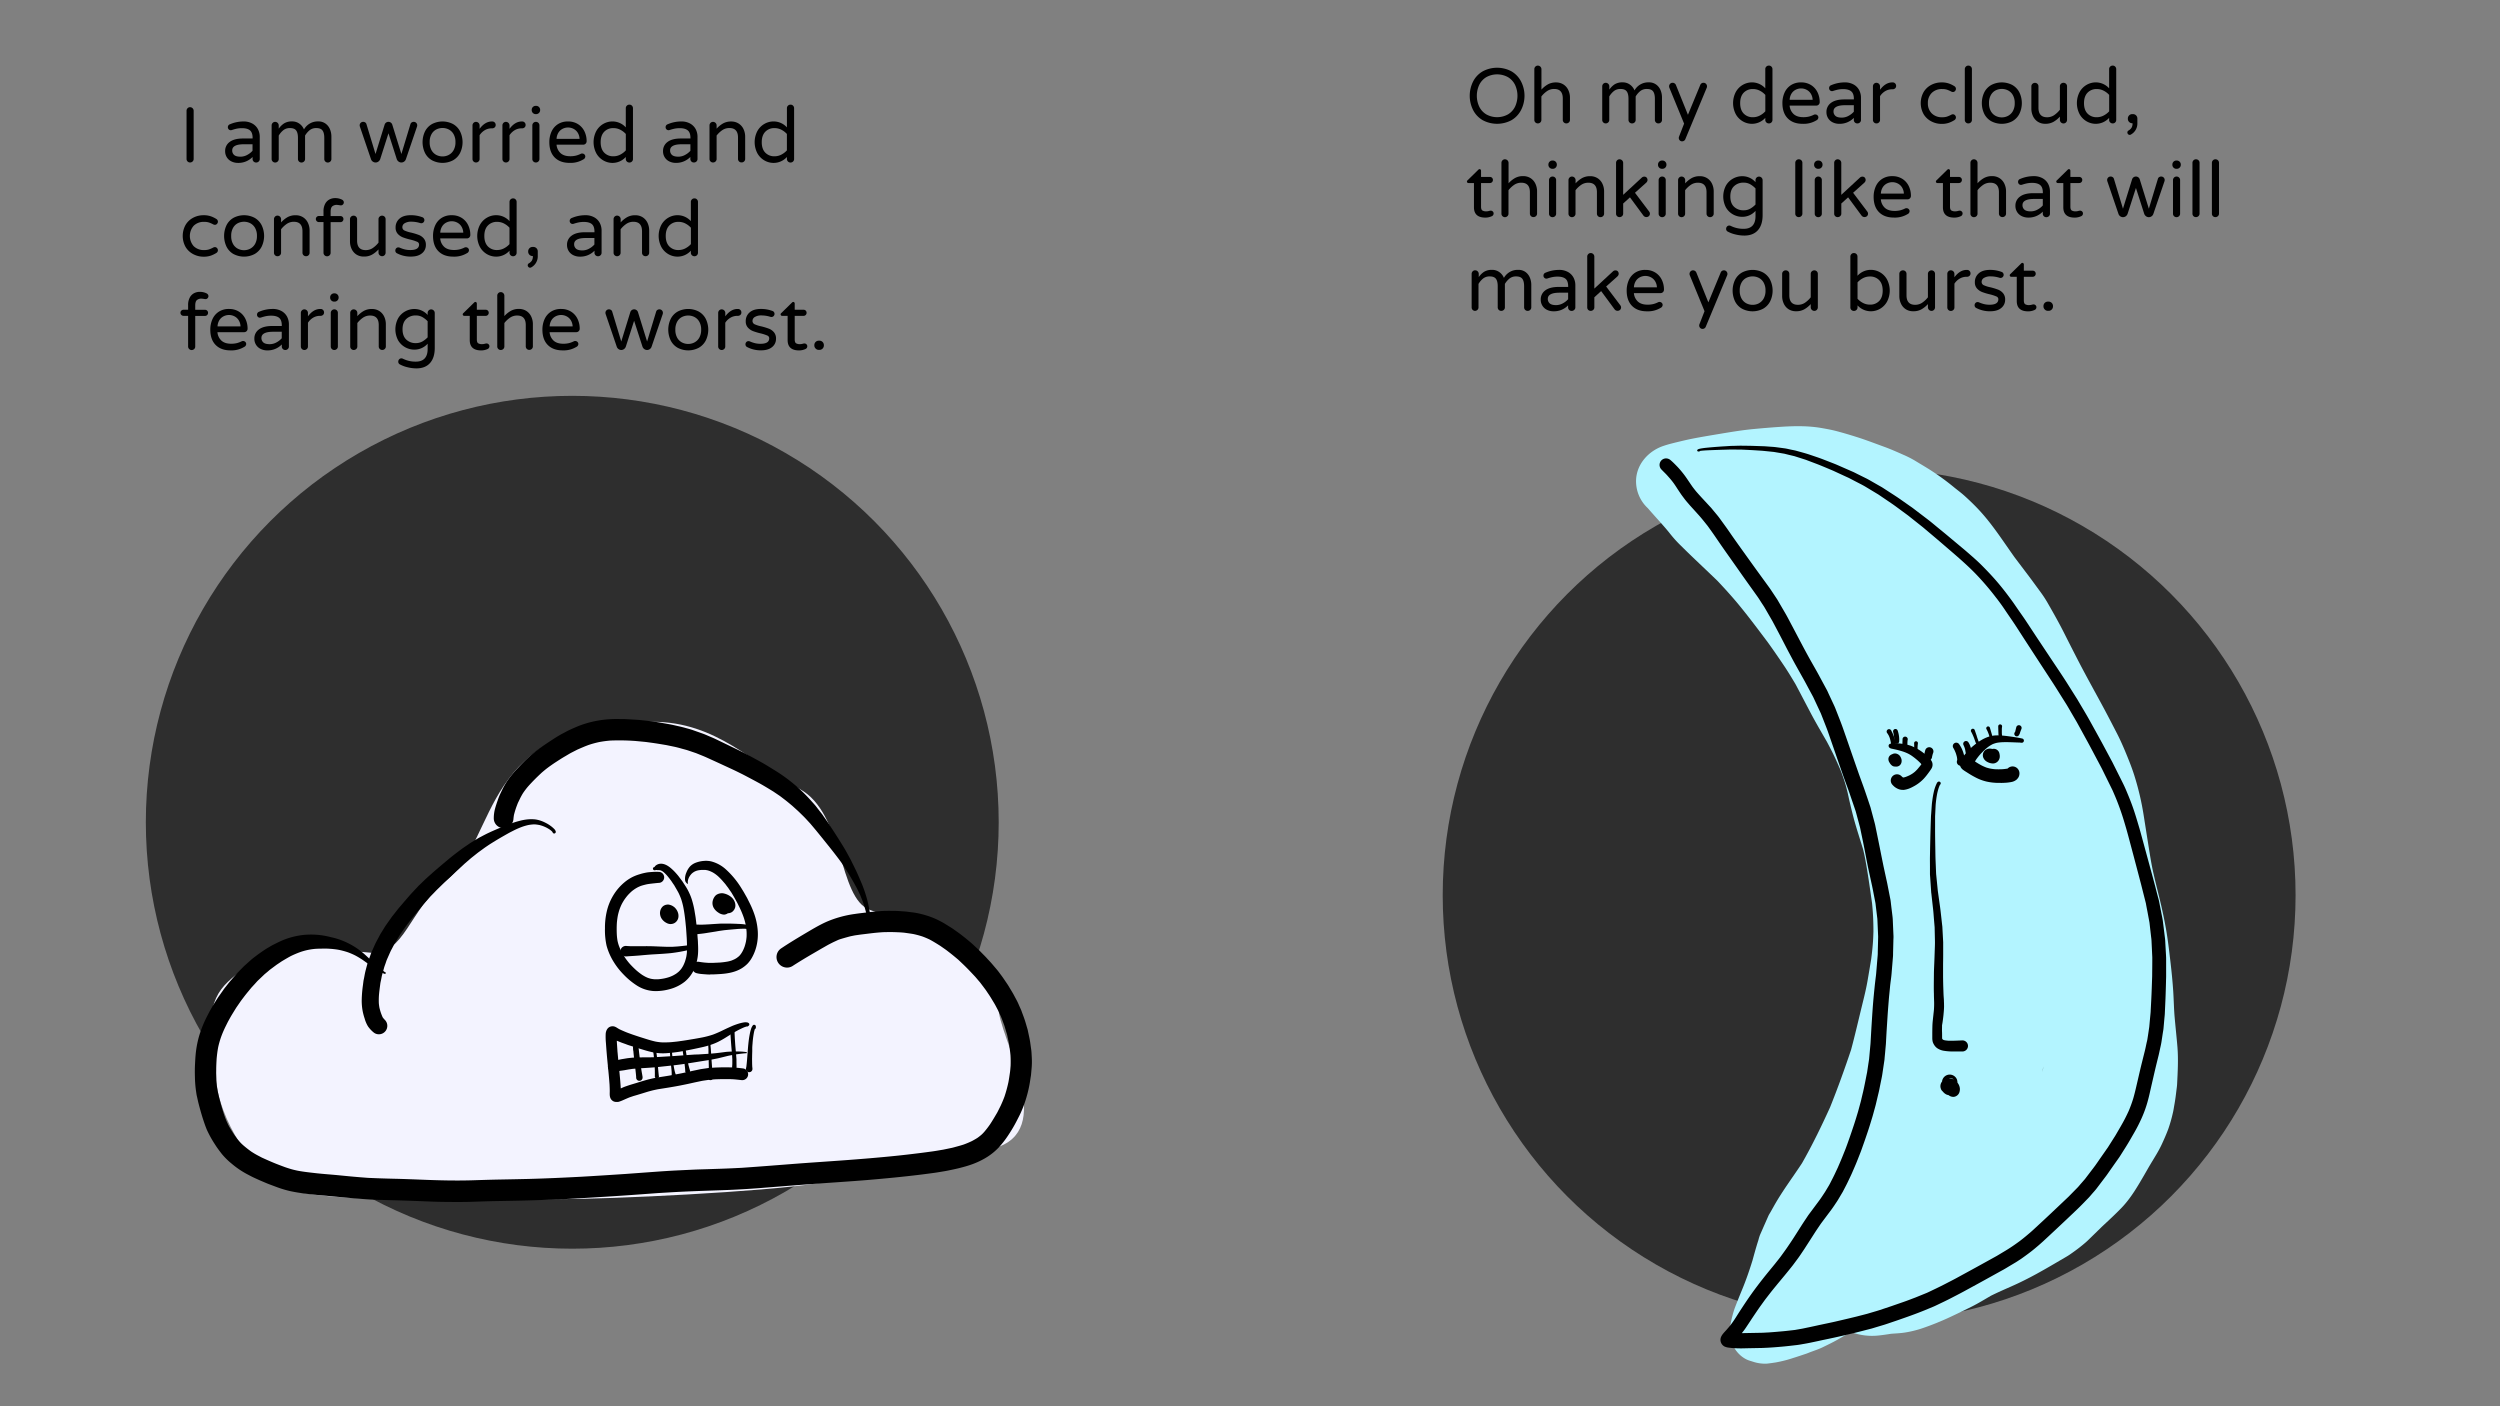 <svg id="Layer_1" data-name="Layer 1" xmlns="http://www.w3.org/2000/svg" viewBox="0 0 1920 1080"><rect x="0" y="0" width="1920" height="1080" fill="#808080" stroke="none"/><defs><style>.cls-1{fill:#1a1a1a;opacity:0.8;}.cls-2{fill:#f3f3ff;}.cls-3{fill:#b3f4ff;}</style></defs><path d="M1138.77,92.33a18.91,18.91,0,0,1-7.32-7.62,24.41,24.41,0,0,1,0-22.32,18.91,18.91,0,0,1,7.32-7.62,23.4,23.4,0,0,1,22,0,19.12,19.12,0,0,1,7.32,7.65,24.05,24.05,0,0,1,0,22.26,19.12,19.12,0,0,1-7.32,7.65,23.4,23.4,0,0,1-22,0Zm19.38-4.5a14.19,14.19,0,0,0,5.4-5.88,19.9,19.9,0,0,0,0-16.8,14.19,14.19,0,0,0-5.4-5.88,17.24,17.24,0,0,0-16.71,0,14.25,14.25,0,0,0-5.37,5.88,19.9,19.9,0,0,0,0,16.8,14.25,14.25,0,0,0,5.37,5.88,17.24,17.24,0,0,0,16.71,0Z"/><path d="M1179.15,94a2.61,2.61,0,0,1-.78-1.92V53.15a2.71,2.71,0,0,1,.78-1.95,2.56,2.56,0,0,1,1.92-.81,2.77,2.77,0,0,1,2.76,2.76V68.81a19.94,19.94,0,0,1,4.92-4,12.42,12.42,0,0,1,6.24-1.5,10.37,10.37,0,0,1,5.73,1.56,10.14,10.14,0,0,1,3.72,4.26,13.6,13.6,0,0,1,1.29,5.94v17a2.56,2.56,0,0,1-.81,1.92,2.71,2.71,0,0,1-2,.78,2.66,2.66,0,0,1-2.7-2.7V75.65q0-7.32-6.6-7.32a9.55,9.55,0,0,0-5.37,1.56,19.44,19.44,0,0,0-4.47,4.2v18A2.56,2.56,0,0,1,1183,94a2.71,2.71,0,0,1-2,.78A2.61,2.61,0,0,1,1179.15,94Z"/><path d="M1231.29,94a2.61,2.61,0,0,1-.78-1.92V66.35a2.71,2.71,0,0,1,.78-1.95,2.56,2.56,0,0,1,1.92-.81,2.77,2.77,0,0,1,2.76,2.76v2.46a15,15,0,0,1,4-4,11,11,0,0,1,6.15-1.56,9.33,9.33,0,0,1,5.76,1.8,10,10,0,0,1,3.42,4.38,12.09,12.09,0,0,1,11-6.18A9.11,9.11,0,0,1,1272,65a10,10,0,0,1,3.33,4.32,14.44,14.44,0,0,1,1.08,5.52V92.09a2.56,2.56,0,0,1-.81,1.92,2.71,2.71,0,0,1-1.95.78,2.66,2.66,0,0,1-2.7-2.7V75.89q0-3.9-1.38-5.73t-4.74-1.83a7.92,7.92,0,0,0-5.07,1.59,15.38,15.38,0,0,0-3.57,4.17v18a2.56,2.56,0,0,1-.81,1.92,2.71,2.71,0,0,1-2,.78,2.66,2.66,0,0,1-2.7-2.7V75.89q0-3.9-1.38-5.73t-4.74-1.83a7.92,7.92,0,0,0-5.07,1.59,15.38,15.38,0,0,0-3.57,4.17v18a2.56,2.56,0,0,1-.81,1.92,2.71,2.71,0,0,1-2,.78A2.61,2.61,0,0,1,1231.29,94Z"/><path d="M1290.06,107.81a2.59,2.59,0,0,1-.75-1.86,2.72,2.72,0,0,1,.18-1l3.9-10-11.28-27.48a3.07,3.07,0,0,1-.24-1.14,2.71,2.71,0,0,1,.78-1.95,2.56,2.56,0,0,1,1.92-.81,2.62,2.62,0,0,1,1.53.48,2.72,2.72,0,0,1,1,1.2l9.24,22.92,9.42-22.8a2.62,2.62,0,0,1,2.52-1.8,2.56,2.56,0,0,1,1.92.81,2.71,2.71,0,0,1,.78,1.95,2.88,2.88,0,0,1-.18,1l-16.38,39.36a2.7,2.7,0,0,1-2.52,1.86A2.44,2.44,0,0,1,1290.06,107.81Z"/><path d="M1338.48,93.2a14.34,14.34,0,0,1-5.4-5.52,18.45,18.45,0,0,1,0-17,14.34,14.34,0,0,1,5.4-5.52,14.07,14.07,0,0,1,7-1.89,13.79,13.79,0,0,1,10.26,4.56V53.15a2.63,2.63,0,0,1,.81-2,2.71,2.71,0,0,1,2-.78,2.56,2.56,0,0,1,1.92.81,2.71,2.71,0,0,1,.78,1.95V92.09a2.66,2.66,0,0,1-2.7,2.7,2.71,2.71,0,0,1-2-.78,2.56,2.56,0,0,1-.81-1.92V90.53a13.79,13.79,0,0,1-10.26,4.56A14.07,14.07,0,0,1,1338.48,93.2Zm13-4.44a14.82,14.82,0,0,0,4.29-3.27V72.89a14.82,14.82,0,0,0-4.29-3.27,11.33,11.33,0,0,0-5.19-1.23,9.43,9.43,0,0,0-7.14,2.82q-2.7,2.82-2.7,8t2.7,8a9.43,9.43,0,0,0,7.14,2.82A11.33,11.33,0,0,0,1351.5,88.76Z"/><path d="M1373,90.92q-4.11-4.17-4.11-11.73a19.56,19.56,0,0,1,1.56-7.86,13.36,13.36,0,0,1,4.8-5.82,13.79,13.79,0,0,1,8-2.22,14,14,0,0,1,7.68,2.07,13.39,13.39,0,0,1,4.92,5.52,17,17,0,0,1,1.68,7.53,2.62,2.62,0,0,1-2.76,2.7h-20.34a9.87,9.87,0,0,0,3.12,6.54q2.64,2.34,7.38,2.34a18,18,0,0,0,4.41-.48,18.32,18.32,0,0,0,3.69-1.38,2.38,2.38,0,0,1,1.08-.24,2.41,2.41,0,0,1,1.68.66,2.18,2.18,0,0,1,.72,1.68,2.59,2.59,0,0,1-1.56,2.22,18.74,18.74,0,0,1-10.5,2.64Q1377.09,95.09,1373,90.92Zm19.11-14.25a9.61,9.61,0,0,0-1.53-4.92,8.26,8.26,0,0,0-3.33-2.91,9.15,9.15,0,0,0-8,0,8.06,8.06,0,0,0-3.3,2.91,9.79,9.79,0,0,0-1.5,4.92Z"/><path d="M1407.6,94a8.52,8.52,0,0,1-3.57-3.15,8.68,8.68,0,0,1-1.32-4.77,8.41,8.41,0,0,1,3.51-7.08q3.51-2.64,10.29-2.64h7.26v-.48q0-4-2-5.7t-6.09-1.74a20.45,20.45,0,0,0-4,.36,34,34,0,0,0-3.93,1.08,3.37,3.37,0,0,1-.78.12,2.13,2.13,0,0,1-1.56-.66,2.2,2.2,0,0,1-.66-1.62,2.31,2.31,0,0,1,1.56-2.28,26.39,26.39,0,0,1,10.38-2.16,13.55,13.55,0,0,1,7,1.68,10.56,10.56,0,0,1,4.2,4.35,12.65,12.65,0,0,1,1.35,5.79v17a2.56,2.56,0,0,1-.81,1.92,2.71,2.71,0,0,1-2,.78,2.66,2.66,0,0,1-2.7-2.7V90.53a15.07,15.07,0,0,1-11.28,4.56A11.15,11.15,0,0,1,1407.6,94Zm12-5a14.18,14.18,0,0,0,4.14-3.21v-5h-6.54q-9.06,0-9.06,4.74a4.45,4.45,0,0,0,1.47,3.48q1.47,1.32,4.89,1.32A10.85,10.85,0,0,0,1419.63,89Z"/><path d="M1439.19,94a2.61,2.61,0,0,1-.78-1.92V66.35a2.71,2.71,0,0,1,.78-1.95,2.56,2.56,0,0,1,1.92-.81,2.77,2.77,0,0,1,2.76,2.76v2.58q4.2-5.64,9.42-5.64h.3a2.51,2.51,0,0,1,1.89.78,2.66,2.66,0,0,1,.75,1.92,2.42,2.42,0,0,1-.78,1.86,2.81,2.81,0,0,1-2,.72h-.3a10.23,10.23,0,0,0-5.28,1.41,12.16,12.16,0,0,0-4,3.87V92.09a2.56,2.56,0,0,1-.81,1.92,2.71,2.71,0,0,1-2,.78A2.61,2.61,0,0,1,1439.19,94Z"/><path d="M1483.17,93.17a14.78,14.78,0,0,1-5.85-5.52,17.44,17.44,0,0,1,0-16.92,14.78,14.78,0,0,1,5.85-5.52,16.92,16.92,0,0,1,8-1.92,16.63,16.63,0,0,1,5.49.81,20.74,20.74,0,0,1,4.29,2.07,2.39,2.39,0,0,1,.51,3.75,2.11,2.11,0,0,1-1.59.75,2.74,2.74,0,0,1-1.32-.36,22.85,22.85,0,0,0-3.39-1.47,11.7,11.7,0,0,0-3.51-.45,10.88,10.88,0,0,0-8.1,3,10.65,10.65,0,0,0-2.94,7.83,10.65,10.65,0,0,0,2.94,7.83,10.88,10.88,0,0,0,8.1,3,11.7,11.7,0,0,0,3.51-.45,22.85,22.85,0,0,0,3.39-1.47,2.74,2.74,0,0,1,1.32-.36,2.11,2.11,0,0,1,1.59.75,2.39,2.39,0,0,1-.51,3.75,20.74,20.74,0,0,1-4.29,2.07,16.63,16.63,0,0,1-5.49.81A16.92,16.92,0,0,1,1483.17,93.17Z"/><path d="M1509.75,94a2.61,2.61,0,0,1-.78-1.92V53.15a2.71,2.71,0,0,1,.78-1.95,2.56,2.56,0,0,1,1.92-.81,2.67,2.67,0,0,1,2.76,2.76V92.09a2.56,2.56,0,0,1-.81,1.92,2.71,2.71,0,0,1-1.95.78A2.61,2.61,0,0,1,1509.75,94Z"/><path d="M1529.31,93.11a13.46,13.46,0,0,1-5.37-5.61,19.21,19.21,0,0,1,0-16.62,13.46,13.46,0,0,1,5.37-5.61,17.44,17.44,0,0,1,16.14,0,13.65,13.65,0,0,1,5.4,5.61,18.94,18.94,0,0,1,0,16.62,13.65,13.65,0,0,1-5.4,5.61,17.44,17.44,0,0,1-16.14,0ZM1542.12,89a9.16,9.16,0,0,0,3.72-3.6,12,12,0,0,0,1.47-6.24,11.88,11.88,0,0,0-1.47-6.18,9,9,0,0,0-3.72-3.57,10.52,10.52,0,0,0-4.71-1.11,10.64,10.64,0,0,0-4.77,1.11A8.78,8.78,0,0,0,1529,73a12.08,12.08,0,0,0-1.44,6.18,12.21,12.21,0,0,0,1.44,6.24,9,9,0,0,0,3.69,3.6,10.41,10.41,0,0,0,4.77,1.14A10.29,10.29,0,0,0,1542.12,89Z"/><path d="M1565.1,93.53a10.14,10.14,0,0,1-3.72-4.26,13.46,13.46,0,0,1-1.29-5.94v-17a2.56,2.56,0,0,1,.81-1.92,2.69,2.69,0,0,1,1.95-.78,2.65,2.65,0,0,1,2.69,2.7V82.73q0,7.32,6.61,7.32a9.57,9.57,0,0,0,5.37-1.56,19.64,19.64,0,0,0,4.47-4.2v-18a2.59,2.59,0,0,1,.8-1.92,2.75,2.75,0,0,1,2-.78,2.64,2.64,0,0,1,1.92.78,2.61,2.61,0,0,1,.78,1.92V92a2.71,2.71,0,0,1-.78,2,2.59,2.59,0,0,1-1.92.81A2.75,2.75,0,0,1,1582,92V89.57a20.13,20.13,0,0,1-4.92,4,12.45,12.45,0,0,1-6.24,1.5A10.33,10.33,0,0,1,1565.1,93.53Z"/><path d="M1602.54,93.2a14.36,14.36,0,0,1-5.41-5.52,18.45,18.45,0,0,1,0-17,14.36,14.36,0,0,1,5.41-5.52,14,14,0,0,1,7-1.89,13.83,13.83,0,0,1,10.27,4.56V53.15a2.63,2.63,0,0,1,.81-2,2.69,2.69,0,0,1,1.95-.78,2.59,2.59,0,0,1,1.92.81,2.74,2.74,0,0,1,.77,1.95V92.09a2.65,2.65,0,0,1-2.69,2.7,2.69,2.69,0,0,1-1.95-.78,2.56,2.56,0,0,1-.81-1.92V90.53a13.83,13.83,0,0,1-10.27,4.56A14,14,0,0,1,1602.54,93.2Zm13-4.44a14.73,14.73,0,0,0,4.3-3.27V72.89a14.73,14.73,0,0,0-4.3-3.27,11.26,11.26,0,0,0-5.18-1.23,9.45,9.45,0,0,0-7.15,2.82q-2.68,2.82-2.69,8t2.69,8a9.45,9.45,0,0,0,7.15,2.82A11.26,11.26,0,0,0,1615.55,88.76Z"/><path d="M1634.33,103a1.78,1.78,0,0,1-.51-1.26,1.67,1.67,0,0,1,.9-1.5,6.85,6.85,0,0,0,2.28-2.1,6.4,6.4,0,0,0,.79-3.48h-.25a3.36,3.36,0,0,1-3.35-3.36V91a3.36,3.36,0,0,1,3.35-3.36h.6A3.36,3.36,0,0,1,1641.5,91v3.54a9.65,9.65,0,0,1-4.92,8.76,1.89,1.89,0,0,1-1,.3A1.63,1.63,0,0,1,1634.33,103Z"/><path d="M1132,159.17v-18.6h-4.26a1.13,1.13,0,0,1-1.14-1.14,1.25,1.25,0,0,1,.54-1l8.16-8a1.51,1.51,0,0,1,1-.54,1.06,1.06,0,0,1,.81.36,1.2,1.2,0,0,1,.33.84v4.8h6.78a2.26,2.26,0,0,1,2.34,2.34,2.3,2.3,0,0,1-.66,1.65,2.22,2.22,0,0,1-1.68.69h-6.78v18.12q0,2.34,1.11,3a5.59,5.59,0,0,0,2.79.63,8.32,8.32,0,0,0,2.4-.36l.51-.12a3.27,3.27,0,0,1,.69-.06,2.11,2.11,0,0,1,1.5.63,2,2,0,0,1,.66,1.53,2.27,2.27,0,0,1-1.38,2.1,11.74,11.74,0,0,1-5,1.08Q1132,167.09,1132,159.17Z"/><path d="M1153.89,166a2.61,2.61,0,0,1-.78-1.92V125.15a2.71,2.71,0,0,1,.78-2,2.56,2.56,0,0,1,1.92-.81,2.77,2.77,0,0,1,2.76,2.76v15.66a19.94,19.94,0,0,1,4.92-4,12.42,12.42,0,0,1,6.24-1.5,10.37,10.37,0,0,1,5.73,1.56,10.14,10.14,0,0,1,3.72,4.26,13.6,13.6,0,0,1,1.29,5.94v17a2.56,2.56,0,0,1-.81,1.92,2.71,2.71,0,0,1-2,.78,2.66,2.66,0,0,1-2.7-2.7V147.65q0-7.32-6.6-7.32a9.55,9.55,0,0,0-5.37,1.56,19.44,19.44,0,0,0-4.47,4.2v18a2.56,2.56,0,0,1-.81,1.92,2.71,2.71,0,0,1-2,.78A2.61,2.61,0,0,1,1153.89,166Z"/><path d="M1190.07,128.75a3,3,0,0,1-.9-2.16v-.24a3.07,3.07,0,0,1,3.06-3.06h.36a3.07,3.07,0,0,1,3.06,3.06v.24a3.07,3.07,0,0,1-3.06,3.06h-.36A3,3,0,0,1,1190.07,128.75Zm.36,37.26a2.61,2.61,0,0,1-.78-1.92V138.35a2.71,2.71,0,0,1,.78-1.95,2.56,2.56,0,0,1,1.92-.81,2.67,2.67,0,0,1,2.76,2.76v25.74a2.56,2.56,0,0,1-.81,1.92,2.71,2.71,0,0,1-2,.78A2.61,2.61,0,0,1,1190.43,166Z"/><path d="M1205.37,166a2.61,2.61,0,0,1-.78-1.92V138.35a2.71,2.71,0,0,1,.78-1.95,2.56,2.56,0,0,1,1.92-.81,2.77,2.77,0,0,1,2.76,2.76v2.46a19.94,19.94,0,0,1,4.92-4,12.42,12.42,0,0,1,6.24-1.5,10.37,10.37,0,0,1,5.73,1.56,10.14,10.14,0,0,1,3.72,4.26,13.6,13.6,0,0,1,1.29,5.94v17a2.56,2.56,0,0,1-.81,1.92,2.71,2.71,0,0,1-2,.78,2.66,2.66,0,0,1-2.7-2.7V147.65q0-7.32-6.6-7.32a9.55,9.55,0,0,0-5.37,1.56,19.44,19.44,0,0,0-4.47,4.2v18a2.56,2.56,0,0,1-.81,1.92,2.71,2.71,0,0,1-2,.78A2.61,2.61,0,0,1,1205.37,166Z"/><path d="M1241.91,166a2.61,2.61,0,0,1-.78-1.92V125.15a2.71,2.71,0,0,1,.78-2,2.56,2.56,0,0,1,1.92-.81,2.77,2.77,0,0,1,2.76,2.76v24.54l14.28-13.2a2.76,2.76,0,0,1,1.8-.78,2.43,2.43,0,0,1,2,.78,2.87,2.87,0,0,1,.63,1.86,2.94,2.94,0,0,1-1,2l-8.64,7.74,10.86,14.4a2.63,2.63,0,0,1,.6,1.62,2.49,2.49,0,0,1-.78,1.92,2.81,2.81,0,0,1-2,.72,2.66,2.66,0,0,1-1.2-.3,3,3,0,0,1-1-.84l-10.32-14-5.22,4.74v7.74a2.56,2.56,0,0,1-.81,1.92,2.71,2.71,0,0,1-2,.78A2.61,2.61,0,0,1,1241.91,166Z"/><path d="M1274.25,128.75a3,3,0,0,1-.9-2.16v-.24a3.07,3.07,0,0,1,3.06-3.06h.36a3.07,3.07,0,0,1,3.06,3.06v.24a3.07,3.07,0,0,1-3.06,3.06h-.36A3,3,0,0,1,1274.25,128.75Zm.36,37.26a2.61,2.61,0,0,1-.78-1.92V138.35a2.71,2.71,0,0,1,.78-1.95,2.56,2.56,0,0,1,1.92-.81,2.67,2.67,0,0,1,2.76,2.76v25.74a2.56,2.56,0,0,1-.81,1.92,2.71,2.71,0,0,1-2,.78A2.61,2.61,0,0,1,1274.61,166Z"/><path d="M1289.55,166a2.61,2.61,0,0,1-.78-1.92V138.35a2.71,2.71,0,0,1,.78-1.95,2.56,2.56,0,0,1,1.92-.81,2.77,2.77,0,0,1,2.76,2.76v2.46a19.94,19.94,0,0,1,4.92-4,12.42,12.42,0,0,1,6.24-1.5,10.37,10.37,0,0,1,5.73,1.56,10.14,10.14,0,0,1,3.72,4.26,13.6,13.6,0,0,1,1.29,5.94v17a2.56,2.56,0,0,1-.81,1.92,2.71,2.71,0,0,1-2,.78,2.66,2.66,0,0,1-2.7-2.7V147.65q0-7.32-6.6-7.32a9.55,9.55,0,0,0-5.37,1.56,19.44,19.44,0,0,0-4.47,4.2v18a2.56,2.56,0,0,1-.81,1.92,2.71,2.71,0,0,1-2,.78A2.61,2.61,0,0,1,1289.55,166Z"/><path d="M1332.57,180a23,23,0,0,1-5.82-2.22,2.28,2.28,0,0,1-1.08-2.1,2.46,2.46,0,0,1,.69-1.71,2.23,2.23,0,0,1,1.71-.75,3,3,0,0,1,1.08.24,21.83,21.83,0,0,0,9.9,2.28q9.18,0,9.18-9.78v-4a13.54,13.54,0,0,1-10.26,4.56,14.46,14.46,0,0,1-6.87-1.77,14.3,14.3,0,0,1-5.49-5.28,18,18,0,0,1,0-17.1,14.3,14.3,0,0,1,5.49-5.28,14.46,14.46,0,0,1,6.87-1.77,13.54,13.54,0,0,1,10.26,4.56v-1.5a2.71,2.71,0,0,1,.78-1.95,2.56,2.56,0,0,1,1.92-.81,2.77,2.77,0,0,1,2.76,2.76v26.82q0,7.56-3.66,11.64t-10.44,4.08A28.4,28.4,0,0,1,1332.57,180Zm11.52-19.68a18,18,0,0,0,4.14-3.24V144.71a18,18,0,0,0-4.14-3.24,10.08,10.08,0,0,0-5-1.2,10.19,10.19,0,0,0-7.35,2.73q-2.85,2.73-2.85,7.89t2.85,7.89a10.19,10.19,0,0,0,7.35,2.73A10.08,10.08,0,0,0,1344.09,160.31Z"/><path d="M1379.55,166a2.61,2.61,0,0,1-.78-1.92V125.15a2.71,2.71,0,0,1,.78-2,2.56,2.56,0,0,1,1.92-.81,2.67,2.67,0,0,1,2.76,2.76v38.94a2.56,2.56,0,0,1-.81,1.92,2.71,2.71,0,0,1-2,.78A2.61,2.61,0,0,1,1379.55,166Z"/><path d="M1394.13,128.75a3,3,0,0,1-.9-2.16v-.24a3.07,3.07,0,0,1,3.06-3.06h.36a3.07,3.07,0,0,1,3.06,3.06v.24a3.07,3.07,0,0,1-3.06,3.06h-.36A3,3,0,0,1,1394.13,128.75Zm.36,37.26a2.57,2.57,0,0,1-.78-1.92V138.35a2.67,2.67,0,0,1,.78-1.95,2.56,2.56,0,0,1,1.92-.81,2.67,2.67,0,0,1,2.76,2.76v25.74a2.56,2.56,0,0,1-.81,1.92,2.71,2.71,0,0,1-1.95.78A2.61,2.61,0,0,1,1394.49,166Z"/><path d="M1409.43,166a2.57,2.57,0,0,1-.78-1.92V125.15a2.67,2.67,0,0,1,.78-2,2.55,2.55,0,0,1,1.92-.81,2.78,2.78,0,0,1,2.76,2.76v24.54l14.27-13.2a2.81,2.81,0,0,1,1.81-.78,2.43,2.43,0,0,1,2,.78,2.87,2.87,0,0,1,.63,1.86,3,3,0,0,1-1,2l-8.63,7.74,10.86,14.4a2.67,2.67,0,0,1,.59,1.62,2.48,2.48,0,0,1-.77,1.92,2.81,2.81,0,0,1-2,.72,2.6,2.6,0,0,1-1.2-.3,2.86,2.86,0,0,1-1-.84l-10.32-14-5.22,4.74v7.74a2.53,2.53,0,0,1-.82,1.92,2.69,2.69,0,0,1-1.94.78A2.59,2.59,0,0,1,1409.43,166Z"/><path d="M1443.06,162.92q-4.11-4.17-4.11-11.73a19.39,19.39,0,0,1,1.56-7.86,13.29,13.29,0,0,1,4.8-5.82,13.76,13.76,0,0,1,8-2.22,14,14,0,0,1,7.68,2.07,13.39,13.39,0,0,1,4.92,5.52,17,17,0,0,1,1.68,7.53,2.62,2.62,0,0,1-2.76,2.7h-20.34a9.87,9.87,0,0,0,3.12,6.54q2.64,2.34,7.38,2.34a18,18,0,0,0,4.41-.48,18.32,18.32,0,0,0,3.69-1.38,2.38,2.38,0,0,1,1.08-.24,2.41,2.41,0,0,1,1.68.66,2.18,2.18,0,0,1,.72,1.68,2.59,2.59,0,0,1-1.56,2.22,18.74,18.74,0,0,1-10.5,2.64C1449.61,167.09,1445.79,165.7,1443.06,162.92Zm19.11-14.25a9.61,9.61,0,0,0-1.53-4.92,8.26,8.26,0,0,0-3.33-2.91,9.15,9.15,0,0,0-8,0,8.06,8.06,0,0,0-3.3,2.91,9.79,9.79,0,0,0-1.5,4.92Z"/><path d="M1492.17,159.17v-18.6h-4.27a1.06,1.06,0,0,1-.8-.33,1.1,1.1,0,0,1-.33-.81,1.27,1.27,0,0,1,.53-1l8.16-8a1.53,1.53,0,0,1,1-.54,1.06,1.06,0,0,1,.81.36,1.2,1.2,0,0,1,.33.84v4.8h6.78a2.28,2.28,0,0,1,1.68.66,2.25,2.25,0,0,1,.67,1.68,2.27,2.27,0,0,1-.67,1.65,2.22,2.22,0,0,1-1.68.69h-6.78v18.12q0,2.34,1.11,3a5.61,5.61,0,0,0,2.8.63,8.3,8.3,0,0,0,2.39-.36l.52-.12a3.17,3.17,0,0,1,.68-.06,2.11,2.11,0,0,1,1.5.63,2,2,0,0,1,.67,1.53,2.28,2.28,0,0,1-1.39,2.1,11.71,11.71,0,0,1-5,1.08Q1492.16,167.09,1492.17,159.17Z"/><path d="M1514.06,166a2.6,2.6,0,0,1-.77-1.92V125.15a2.7,2.7,0,0,1,.77-2,2.56,2.56,0,0,1,1.92-.81,2.77,2.77,0,0,1,2.76,2.76v15.66a19.94,19.94,0,0,1,4.92-4,12.42,12.42,0,0,1,6.24-1.5,10.37,10.37,0,0,1,5.73,1.56,10.14,10.14,0,0,1,3.72,4.26,13.6,13.6,0,0,1,1.29,5.94v17a2.52,2.52,0,0,1-.81,1.92,2.71,2.71,0,0,1-1.95.78,2.66,2.66,0,0,1-2.7-2.7V147.65q0-7.32-6.6-7.32a9.55,9.55,0,0,0-5.37,1.56,19.44,19.44,0,0,0-4.47,4.2v18a2.56,2.56,0,0,1-.81,1.92,2.71,2.71,0,0,1-2,.78A2.61,2.61,0,0,1,1514.06,166Z"/><path d="M1552.73,166a8.52,8.52,0,0,1-3.57-3.15,8.68,8.68,0,0,1-1.32-4.77,8.41,8.41,0,0,1,3.51-7.08q3.51-2.64,10.29-2.64h7.26v-.48q0-4-2-5.7t-6.09-1.74a20.45,20.45,0,0,0-4,.36,34,34,0,0,0-3.93,1.08,3.37,3.37,0,0,1-.78.12,2.13,2.13,0,0,1-1.56-.66,2.2,2.2,0,0,1-.66-1.62,2.31,2.31,0,0,1,1.56-2.28,26.39,26.39,0,0,1,10.38-2.16,13.55,13.55,0,0,1,7,1.68,10.56,10.56,0,0,1,4.2,4.35,12.65,12.65,0,0,1,1.35,5.79v17a2.56,2.56,0,0,1-.81,1.92,2.71,2.71,0,0,1-2,.78,2.66,2.66,0,0,1-2.7-2.7v-1.56a15.07,15.07,0,0,1-11.28,4.56A11.15,11.15,0,0,1,1552.73,166Zm12-5a14.18,14.18,0,0,0,4.14-3.21v-5h-6.54q-9.06,0-9.06,4.74a4.45,4.45,0,0,0,1.47,3.48q1.47,1.32,4.89,1.32A10.85,10.85,0,0,0,1564.76,161Z"/><path d="M1584.62,159.17v-18.6h-4.26a1.13,1.13,0,0,1-1.14-1.14,1.25,1.25,0,0,1,.54-1l8.16-8a1.51,1.51,0,0,1,1-.54,1.06,1.06,0,0,1,.81.36,1.2,1.2,0,0,1,.33.84v4.8h6.78a2.26,2.26,0,0,1,2.34,2.34,2.3,2.3,0,0,1-.66,1.65,2.22,2.22,0,0,1-1.68.69h-6.78v18.12q0,2.34,1.11,3a5.59,5.59,0,0,0,2.79.63,8.32,8.32,0,0,0,2.4-.36l.51-.12a3.27,3.27,0,0,1,.69-.06,2.11,2.11,0,0,1,1.5.63,2,2,0,0,1,.66,1.53,2.27,2.27,0,0,1-1.38,2.1,11.74,11.74,0,0,1-5,1.08Q1584.62,167.09,1584.62,159.17Z"/><path d="M1628.3,166.07a3.66,3.66,0,0,1-1.32-1.8l-8.52-25a3.23,3.23,0,0,1-.18-1,2.66,2.66,0,0,1,2.7-2.7,2.74,2.74,0,0,1,1.53.45,2.21,2.21,0,0,1,.93,1.17l7,23.1,7-22.56a3.08,3.08,0,0,1,5.88,0l7,22.56,7-23.1a2.21,2.21,0,0,1,.93-1.17,2.74,2.74,0,0,1,1.53-.45,2.66,2.66,0,0,1,2.7,2.7,3.23,3.23,0,0,1-.18,1l-8.52,25a3.66,3.66,0,0,1-1.32,1.8,3.6,3.6,0,0,1-4.32,0,4,4,0,0,1-1.38-1.86l-6.36-19.86L1634,164.21a4,4,0,0,1-1.38,1.86,3.6,3.6,0,0,1-4.32,0Z"/><path d="M1669.28,128.75a3,3,0,0,1-.9-2.16v-.24a3.07,3.07,0,0,1,3.06-3.06h.36a3.07,3.07,0,0,1,3.06,3.06v.24a3.07,3.07,0,0,1-3.06,3.06h-.36A3,3,0,0,1,1669.28,128.75Zm.36,37.26a2.61,2.61,0,0,1-.78-1.92V138.35a2.71,2.71,0,0,1,.78-1.95,2.56,2.56,0,0,1,1.92-.81,2.67,2.67,0,0,1,2.76,2.76v25.74a2.56,2.56,0,0,1-.81,1.92,2.71,2.71,0,0,1-2,.78A2.61,2.61,0,0,1,1669.64,166Z"/><path d="M1684.58,166a2.61,2.61,0,0,1-.78-1.92V125.15a2.71,2.71,0,0,1,.78-2,2.56,2.56,0,0,1,1.92-.81,2.67,2.67,0,0,1,2.76,2.76v38.94a2.56,2.56,0,0,1-.81,1.92,2.71,2.71,0,0,1-2,.78A2.61,2.61,0,0,1,1684.58,166Z"/><path d="M1699.52,166a2.61,2.61,0,0,1-.78-1.92V125.15a2.71,2.71,0,0,1,.78-2,2.56,2.56,0,0,1,1.92-.81,2.67,2.67,0,0,1,2.76,2.76v38.94a2.56,2.56,0,0,1-.81,1.92,2.71,2.71,0,0,1-2,.78A2.61,2.61,0,0,1,1699.52,166Z"/><path d="M1131,238a2.61,2.61,0,0,1-.78-1.92V210.35a2.71,2.71,0,0,1,.78-1.95,2.56,2.56,0,0,1,1.92-.81,2.77,2.77,0,0,1,2.76,2.76v2.46a15,15,0,0,1,4-4,11,11,0,0,1,6.15-1.56,9.33,9.33,0,0,1,5.76,1.8,10,10,0,0,1,3.42,4.38,12.09,12.09,0,0,1,11-6.18,9.11,9.11,0,0,1,5.61,1.68,10,10,0,0,1,3.33,4.32,14.44,14.44,0,0,1,1.08,5.52v17.28a2.56,2.56,0,0,1-.81,1.92,2.71,2.71,0,0,1-2,.78,2.66,2.66,0,0,1-2.7-2.7v-16.2q0-3.9-1.38-5.73t-4.74-1.83a7.92,7.92,0,0,0-5.07,1.59,15.38,15.38,0,0,0-3.57,4.17v18a2.56,2.56,0,0,1-.81,1.92,2.71,2.71,0,0,1-2,.78,2.66,2.66,0,0,1-2.7-2.7v-16.2q0-3.9-1.38-5.73t-4.74-1.83a7.92,7.92,0,0,0-5.07,1.59,15.38,15.38,0,0,0-3.57,4.17v18a2.56,2.56,0,0,1-.81,1.92,2.71,2.71,0,0,1-1.95.78A2.61,2.61,0,0,1,1131,238Z"/><path d="M1188.18,238a8.52,8.52,0,0,1-3.57-3.15,8.68,8.68,0,0,1-1.32-4.77,8.41,8.41,0,0,1,3.51-7.08q3.51-2.64,10.29-2.64h7.26v-.48q0-4-1.95-5.7t-6.09-1.74a20.45,20.45,0,0,0-4,.36,34,34,0,0,0-3.93,1.08,3.37,3.37,0,0,1-.78.12,2.13,2.13,0,0,1-1.56-.66,2.2,2.2,0,0,1-.66-1.62,2.31,2.31,0,0,1,1.56-2.28,26.39,26.39,0,0,1,10.38-2.16,13.55,13.55,0,0,1,7,1.68,10.56,10.56,0,0,1,4.2,4.35,12.65,12.65,0,0,1,1.35,5.79v17A2.56,2.56,0,0,1,1209,238a2.71,2.71,0,0,1-2,.78,2.66,2.66,0,0,1-2.7-2.7v-1.56a15.07,15.07,0,0,1-11.28,4.56A11.15,11.15,0,0,1,1188.18,238Zm12-5a14.18,14.18,0,0,0,4.14-3.21v-5h-6.54q-9.06,0-9.06,4.74a4.45,4.45,0,0,0,1.47,3.48q1.47,1.32,4.89,1.32A10.85,10.85,0,0,0,1200.21,233Z"/><path d="M1219.77,238a2.61,2.61,0,0,1-.78-1.92V197.15a2.71,2.71,0,0,1,.78-2,2.56,2.56,0,0,1,1.92-.81,2.77,2.77,0,0,1,2.76,2.76v24.54l14.28-13.2a2.76,2.76,0,0,1,1.8-.78,2.43,2.43,0,0,1,2,.78,2.87,2.87,0,0,1,.63,1.86,2.94,2.94,0,0,1-1,2l-8.64,7.74,10.86,14.4a2.63,2.63,0,0,1,.6,1.62,2.49,2.49,0,0,1-.78,1.92,2.81,2.81,0,0,1-2,.72,2.66,2.66,0,0,1-1.2-.3,3,3,0,0,1-1-.84l-10.32-14-5.22,4.74v7.74a2.56,2.56,0,0,1-.81,1.92,2.71,2.71,0,0,1-2,.78A2.61,2.61,0,0,1,1219.77,238Z"/><path d="M1253.4,234.92q-4.11-4.17-4.11-11.73a19.56,19.56,0,0,1,1.56-7.86,13.36,13.36,0,0,1,4.8-5.82,13.79,13.79,0,0,1,8-2.22,14,14,0,0,1,7.68,2.07,13.39,13.39,0,0,1,4.92,5.52,17,17,0,0,1,1.68,7.53,2.62,2.62,0,0,1-2.76,2.7h-20.34a9.87,9.87,0,0,0,3.12,6.54q2.64,2.34,7.38,2.34a18,18,0,0,0,4.41-.48,18.32,18.32,0,0,0,3.69-1.38,2.38,2.38,0,0,1,1.08-.24,2.41,2.41,0,0,1,1.68.66,2.18,2.18,0,0,1,.72,1.68,2.59,2.59,0,0,1-1.56,2.22,18.74,18.74,0,0,1-10.5,2.64Q1257.51,239.09,1253.4,234.92Zm19.11-14.25a9.61,9.61,0,0,0-1.53-4.92,8.26,8.26,0,0,0-3.33-2.91,9.15,9.15,0,0,0-8,0,8.06,8.06,0,0,0-3.3,2.91,9.79,9.79,0,0,0-1.5,4.92Z"/><path d="M1305.72,251.81A2.59,2.59,0,0,1,1305,250a2.72,2.72,0,0,1,.18-1l3.9-10-11.28-27.48a3.07,3.07,0,0,1-.24-1.14,2.71,2.71,0,0,1,.78-1.95,2.56,2.56,0,0,1,1.92-.81,2.62,2.62,0,0,1,1.53.48,2.72,2.72,0,0,1,1,1.2l9.24,22.92,9.42-22.8a2.62,2.62,0,0,1,2.52-1.8,2.56,2.56,0,0,1,1.92.81,2.71,2.71,0,0,1,.78,1.95,2.88,2.88,0,0,1-.18,1l-16.38,39.36a2.7,2.7,0,0,1-2.52,1.86A2.44,2.44,0,0,1,1305.72,251.81Z"/><path d="M1337.91,237.11a13.46,13.46,0,0,1-5.37-5.61,19.21,19.21,0,0,1,0-16.62,13.46,13.46,0,0,1,5.37-5.61,17.44,17.44,0,0,1,16.14,0,13.65,13.65,0,0,1,5.4,5.61,18.94,18.94,0,0,1,0,16.62,13.65,13.65,0,0,1-5.4,5.61,17.44,17.44,0,0,1-16.14,0Zm12.81-4.14a9.16,9.16,0,0,0,3.72-3.6,12,12,0,0,0,1.47-6.24,11.88,11.88,0,0,0-1.47-6.18,9,9,0,0,0-3.72-3.57,10.52,10.52,0,0,0-4.71-1.11,10.64,10.64,0,0,0-4.77,1.11,8.78,8.78,0,0,0-3.69,3.57,12.08,12.08,0,0,0-1.44,6.18,12.21,12.21,0,0,0,1.44,6.24,9,9,0,0,0,3.69,3.6,10.41,10.41,0,0,0,4.77,1.14A10.29,10.29,0,0,0,1350.72,233Z"/><path d="M1373.7,237.53a10.14,10.14,0,0,1-3.72-4.26,13.6,13.6,0,0,1-1.29-5.94v-17a2.56,2.56,0,0,1,.81-1.92,2.71,2.71,0,0,1,2-.78,2.66,2.66,0,0,1,2.7,2.7v16.44q0,7.32,6.6,7.32a9.55,9.55,0,0,0,5.37-1.56,19.44,19.44,0,0,0,4.47-4.2v-18a2.56,2.56,0,0,1,.81-1.92,2.71,2.71,0,0,1,1.95-.78,2.66,2.66,0,0,1,2.7,2.7V236a2.71,2.71,0,0,1-.78,1.95,2.56,2.56,0,0,1-1.92.81,2.77,2.77,0,0,1-2.76-2.76v-2.46a19.94,19.94,0,0,1-4.92,4,12.42,12.42,0,0,1-6.24,1.5A10.37,10.37,0,0,1,1373.7,237.53Z"/><path d="M1426.59,234.53v1.56a2.56,2.56,0,0,1-.81,1.92,2.71,2.71,0,0,1-2,.78,2.66,2.66,0,0,1-2.7-2.7V197.15a2.71,2.71,0,0,1,.78-2,2.56,2.56,0,0,1,1.92-.81,2.67,2.67,0,0,1,2.76,2.76v14.7a13.79,13.79,0,0,1,10.26-4.56,14.07,14.07,0,0,1,7.05,1.89,14.34,14.34,0,0,1,5.4,5.52,18.45,18.45,0,0,1,0,17,14.34,14.34,0,0,1-5.4,5.52,14.07,14.07,0,0,1-7.05,1.89A13.79,13.79,0,0,1,1426.59,234.53Zm16.62-3.36q2.7-2.82,2.7-8t-2.7-8a9.43,9.43,0,0,0-7.14-2.82,11.33,11.33,0,0,0-5.19,1.23,14.82,14.82,0,0,0-4.29,3.27v12.6a14.82,14.82,0,0,0,4.29,3.27,11.33,11.33,0,0,0,5.19,1.23A9.43,9.43,0,0,0,1443.21,231.17Z"/><path d="M1463.7,237.53a10.14,10.14,0,0,1-3.72-4.26,13.6,13.6,0,0,1-1.29-5.94v-17a2.56,2.56,0,0,1,.81-1.92,2.71,2.71,0,0,1,2-.78,2.66,2.66,0,0,1,2.7,2.7v16.44q0,7.32,6.6,7.32a9.55,9.55,0,0,0,5.37-1.56,19.44,19.44,0,0,0,4.47-4.2v-18a2.56,2.56,0,0,1,.81-1.92,2.71,2.71,0,0,1,1.95-.78,2.66,2.66,0,0,1,2.7,2.7V236a2.71,2.71,0,0,1-.78,1.95,2.56,2.56,0,0,1-1.92.81,2.77,2.77,0,0,1-2.76-2.76v-2.46a19.94,19.94,0,0,1-4.92,4,12.42,12.42,0,0,1-6.24,1.5A10.37,10.37,0,0,1,1463.7,237.53Z"/><path d="M1496.31,238a2.61,2.61,0,0,1-.78-1.92V210.35a2.71,2.71,0,0,1,.78-1.95,2.56,2.56,0,0,1,1.92-.81,2.77,2.77,0,0,1,2.76,2.76v2.58q4.2-5.64,9.42-5.64h.3a2.51,2.51,0,0,1,1.89.78,2.66,2.66,0,0,1,.75,1.92,2.42,2.42,0,0,1-.78,1.86,2.81,2.81,0,0,1-2,.72h-.3A10.23,10.23,0,0,0,1505,214a12.16,12.16,0,0,0-4,3.87v18.24a2.56,2.56,0,0,1-.81,1.92,2.71,2.71,0,0,1-2,.78A2.61,2.61,0,0,1,1496.31,238Z"/><path d="M1517.49,236.39a2.29,2.29,0,0,1-1-2,2.41,2.41,0,0,1,.66-1.68,2.18,2.18,0,0,1,1.68-.72,2.64,2.64,0,0,1,1.08.24,24.25,24.25,0,0,0,3.84,1.32,17.85,17.85,0,0,0,4.32.48q6.66,0,6.66-4.26a2.27,2.27,0,0,0-1.53-2.1,31.33,31.33,0,0,0-5-1.62,45.27,45.27,0,0,1-5.85-1.74,10.29,10.29,0,0,1-4-2.73,6.94,6.94,0,0,1-1.65-4.83,8.65,8.65,0,0,1,3-6.84q3-2.64,8.67-2.64a25,25,0,0,1,8.7,1.5,2.25,2.25,0,0,1,1.29.9,2.41,2.41,0,0,1,.45,1.38,2.35,2.35,0,0,1-.69,1.68,2.27,2.27,0,0,1-1.71.72,3.37,3.37,0,0,1-.78-.12,23,23,0,0,0-6.84-1.08,9.37,9.37,0,0,0-5.07,1.17,3.49,3.49,0,0,0-1.83,3,2.77,2.77,0,0,0,1.68,2.64,24,24,0,0,0,5.22,1.62,50,50,0,0,1,5.76,1.77,9.52,9.52,0,0,1,3.81,2.73,7.41,7.41,0,0,1,1.59,5,7.93,7.93,0,0,1-3,6.36q-3,2.52-8.55,2.52A22.32,22.32,0,0,1,1517.49,236.39Z"/><path d="M1548.87,231.17v-18.6h-4.26a1.13,1.13,0,0,1-1.14-1.14,1.25,1.25,0,0,1,.54-1l8.16-8a1.51,1.51,0,0,1,1-.54,1.06,1.06,0,0,1,.81.36,1.2,1.2,0,0,1,.33.84v4.8h6.78a2.26,2.26,0,0,1,2.34,2.34,2.3,2.3,0,0,1-.66,1.65,2.22,2.22,0,0,1-1.68.69h-6.78v18.12q0,2.34,1.11,3a5.59,5.59,0,0,0,2.79.63,8.32,8.32,0,0,0,2.4-.36l.51-.12a3.27,3.27,0,0,1,.69-.06,2.11,2.11,0,0,1,1.5.63,2,2,0,0,1,.66,1.53,2.27,2.27,0,0,1-1.38,2.1,11.74,11.74,0,0,1-5,1.08Q1548.87,239.09,1548.87,231.17Z"/><path d="M1570.38,237.68a3.23,3.23,0,0,1-1-2.37V235a3.38,3.38,0,0,1,3.36-3.36h.6a3.38,3.38,0,0,1,3.36,3.36v.36a3.38,3.38,0,0,1-3.36,3.36h-.6A3.23,3.23,0,0,1,1570.38,237.68Z"/><circle class="cls-1" cx="439.5" cy="631.5" r="327.5"/><path class="cls-2" d="M766.72,773.18c0,23.17,43.85,90.84.75,107.37C740.67,890.82,664,903,626.05,909c-39.83,6.25-153.88,12-201.28,12-50.88,0-148.1,2.65-190-4.49-37.95-6.45-63-53.14-68.09-80.81-11.22-60.6-2.72-73.07,14.22-86.79,43.4-35.17,62.1-20.2,104-17.21,25.92,1.85,29.13-33.1,57.62-55.37,41.15-32.18,24.69-122,158.62-122,49.23,0,76.52,31.8,113,51.62,34.42,18.71,29.27,83.92,53.87,92.79C714.65,715.55,766.72,748.94,766.72,773.18Z"/><path d="M341.87,923.07c-6.36-.05-12.72-.34-19.06-.59q-10.95-.45-21.91-.72l-9.75-.26c-3.29-.09-6.6-.23-9.88-.47s-6.72-.46-10.08-.77l-10.91-1q-5.28-.51-10.58-1c-2.92-.27-5.86-.48-8.78-.8l-6.24-.68c-1.58-.17-3.14-.46-4.71-.7-2.45-.37-4.86-.81-7.29-1.34a82,82,0,0,1-10.83-3.32l-5.34-2c-1.73-.65-3.42-1.42-5.12-2.13-1.24-.51-2.45-1.06-3.67-1.61-1.66-.76-3.33-1.49-4.95-2.35-1.77-.93-3.56-1.83-5.28-2.85a65.78,65.78,0,0,1-9.45-6.68,53.61,53.61,0,0,1-7.73-7.63c-1.14-1.45-2.22-2.89-3.29-4.39s-2-3-3-4.55a83.47,83.47,0,0,1-5-9.23c-.36-.74-.63-1.55-.94-2.31-.23-.58-.44-1.15-.65-1.73-.69-2-1.37-4-2-6-1-3.28-1.93-6.59-2.79-9.92-.41-1.56-.75-3.12-1.1-4.7-.21-1-.47-1.94-.62-2.9s-.28-1.94-.43-2.91a86.53,86.53,0,0,1-.79-10.42c-.1-3.23-.1-6.47.07-9.7.12-2.27.22-4.55.42-6.82a78.12,78.12,0,0,1,2.53-14.24,86.48,86.48,0,0,1,4.88-12.93c.92-2,2-4,3-5.94.68-1.33,1.45-2.61,2.2-3.9s1.63-2.77,2.49-4.13c1-1.53,1.91-3.1,3-4.58l3.52-5c.89-1.25,1.89-2.44,2.83-3.65s1.8-2.27,2.76-3.37l3.79-4.39c1.29-1.49,2.71-2.86,4.08-4.27.92-.94,1.81-1.9,2.79-2.77l4.7-4.21c1.36-1.22,2.86-2.28,4.31-3.39s2.75-2,4.17-3c1.26-.84,2.5-1.73,3.82-2.5,1.75-1,3.49-2.13,5.31-3,2.47-1.23,4.91-2.48,7.47-3.51A58.48,58.48,0,0,1,233.38,718a59.52,59.52,0,0,1,20.28,1.62l2.82.67a53,53,0,0,1,7.14,2.39,56.09,56.09,0,0,1,13.71,8c2.48,1.9,4.73,4.1,7,6.23l4.34,4.09h0a86.8,86.8,0,0,0,6.78,5.48l.24.13a.67.67,0,0,1,.07,1.32,1,1,0,0,1-.42,0,20.92,20.92,0,0,1-2.63-1.22,60.07,60.07,0,0,1-5.36-3.19c-1.52-1-3-2.1-4.42-3.16s-3.07-2.19-4.6-3.29c-1.84-1.19-3.7-2.34-5.66-3.36a55.31,55.31,0,0,0-5.54-2.38c-1.93-.64-3.87-1.18-5.86-1.63s-4.23-.72-6.37-.93c-1.43-.09-2.87-.23-4.3-.23-2.6,0-5.19,0-7.78.13a46.95,46.95,0,0,0-12.67,2.68c-2.23.83-4.4,1.75-6.54,2.78-2.33,1.22-4.58,2.58-6.84,3.92-.68.41-1.32.88-2,1.32l-2.25,1.5-4.71,3.5c-.87.64-1.67,1.39-2.5,2.08l-2.07,1.71-5,4.76c-.86.82-1.64,1.77-2.45,2.65l-2.51,2.7c-2.08,2.51-4.18,5-6.14,7.61-1,1.32-2,2.61-2.94,4l-2.76,4c-1.09,1.77-2.18,3.53-3.26,5.3s-2.07,3.63-3.09,5.45c-.62,1.23-1.23,2.46-1.84,3.69a80.07,80.07,0,0,0-3.62,8.54,70.83,70.83,0,0,0-2.1,7.54c-.55,3-.91,5.92-1.17,8.91-.14,2.65-.29,5.3-.3,7.95,0,1.28-.06,2.56,0,3.84l.15,4.57c.11,1.28.21,2.56.31,3.84.07.78.24,1.56.36,2.33s.21,1.4.31,2.1l.89,4c.36,1.66.86,3.31,1.29,5,.78,3,1.72,5.92,2.63,8.86.46,1.32.92,2.63,1.45,3.93s1.18,2.72,1.82,4.06,1.37,2.5,2.11,3.73,1.58,2.52,2.39,3.77l1.76,2.47c.6.86,1.29,1.67,2,2.49.51.57,1,1.13,1.54,1.69s1.31,1.26,2,1.87c1.84,1.55,3.71,3.06,5.69,4.46a58.42,58.42,0,0,0,5,3c1.11.58,2.22,1.16,3.32,1.75,2.95,1.34,5.9,2.66,8.89,3.91s6,2.36,9.05,3.49c1.61.55,3.22,1.07,4.86,1.54s3.06.78,4.6,1.11c4.86.93,9.79,1.44,14.71,2,4.5.49,9,.82,13.54,1.22,4.2.38,8.4.82,12.6,1.21,4.49.42,9,.78,13.51,1.11q9.9.44,19.81.67c7.05.16,14.1.43,21.15.71,13,.53,26.06.87,39.08.47,7-.22,14-.45,21-.58q10.86-.2,21.73-.45c13.73-.35,27.45-1,41.16-1.72,11.18-.64,22.35-1.37,33.53-2.11l21.25-1.55c6.25-.45,12.51-.88,18.77-1.18l12.08-.58c3.63-.17,7.28-.24,10.91-.36,6.47-.22,12.93-.4,19.39-.71l6.77-.33c13.54-.93,27.07-2,40.6-3.06,13-1,26-1.82,39-2.79s25.78-2,38.65-3.33c6.24-.63,12.48-1.38,18.7-2.15,3.2-.39,6.39-.84,9.59-1.27,2.85-.39,5.69-.92,8.52-1.39l6.44-1.34c1.38-.29,2.75-.73,4.12-1.09,1.71-.45,3.39-.94,5.07-1.49a66.24,66.24,0,0,0,6.33-2.67c1.39-.74,2.76-1.52,4.1-2.36,1-.7,1.91-1.42,2.83-2.18s1.65-1.58,2.43-2.42a73,73,0,0,0,4.51-5.86c1.9-2.87,3.62-5.83,5.37-8.8.48-.82.87-1.69,1.3-2.53.5-1,1-2,1.51-3,1.06-2.31,2.05-4.64,2.92-7a103.39,103.39,0,0,0,3-11c.47-2.44.8-4.9,1.17-7.36.26-1.74.36-3.51.51-5.27.1-2.66.07-5.31-.08-8-.26-3.06-.74-6.1-1.17-9.15-.47-2.15-.92-4.3-1.39-6.45-.22-1-.6-2-.89-3.06-.38-1.29-.77-2.58-1.15-3.88q-1.09-3-2.21-5.94c-.3-.81-.71-1.6-1.06-2.4l-1.39-3.13-2.18-4.14c-.72-1.37-1.54-2.67-2.34-4s-1.7-2.85-2.63-4.23l-2.7-4-4-5.32c-.55-.72-1.17-1.38-1.75-2.07s-1.39-1.63-2.08-2.45c-2.17-2.32-4.33-4.64-6.57-6.9s-4.41-4.29-6.65-6.4c-2.23-1.87-4.44-3.73-6.74-5.5-1.07-.83-2.13-1.68-3.24-2.45l-3.93-2.74c-2.71-1.69-5.39-3.38-8.22-4.86-1.7-.8-3.42-1.53-5.19-2.19a68.25,68.25,0,0,0-6.9-1.88c-2.2-.4-4.41-.67-6.63-1-1.35-.18-2.72-.26-4.09-.35-2.07-.09-4.13-.18-6.19-.2-2.3,0-4.59,0-6.89.1-1.92.14-3.84.28-5.75.48-2.14.22-4.27.48-6.4.75s-4.46.51-6.67.85c-1.08.16-2.17.29-3.24.5l-2.76.56c-2.47.66-4.93,1.34-7.38,2.09l.35-.13c-.85.29-1.73.57-2.55.93L640,723.58c-1,.51-2,1-3,1.53-1.43.72-2.8,1.56-4.19,2.34-2.68,1.5-5.31,3.09-8,4.63-5.5,3.18-10.94,6.47-16.29,9.92a7.93,7.93,0,0,1-6.22.81,8.07,8.07,0,0,1-4.25-12.73,9.19,9.19,0,0,1,2.31-2c5.43-3.64,11-7,16.61-10.36,6-3.52,11.93-7.21,18.3-10a84,84,0,0,1,20.94-5.76c3.2-.49,6.44-.84,9.66-1.23,3.43-.42,6.86-.73,10.31-1s6.91-.22,10.37-.18c1.84,0,3.72.11,5.56.26,1.59.13,3.21.18,4.8.39l5,.65a57.55,57.55,0,0,1,6.24,1.29,66.28,66.28,0,0,1,7.29,2.3,53.71,53.71,0,0,1,5.91,2.63c1.37.7,2.76,1.41,4.07,2.22l4.94,3.07c1.74,1.08,3.39,2.34,5.07,3.51,1.4,1,2.73,2,4.08,3.08,1.13.86,2.23,1.74,3.32,2.66,1.47,1.24,3,2.45,4.41,3.76l4.25,4c1.29,1.21,2.5,2.52,3.75,3.77,1,1,2,2,2.92,3.07,1.27,1.37,2.57,2.72,3.78,4.14l3.76,4.43c1.17,1.37,2.2,2.89,3.3,4.32.87,1.16,1.68,2.35,2.49,3.55,1,1.5,2.09,3,3,4.49l3,5c.8,1.32,1.49,2.67,2.2,4s1.56,2.85,2.22,4.33q1.15,2.63,2.32,5.23c.25.56.43,1.17.64,1.74l1.2,3.23c.57,1.53,1.09,3.06,1.55,4.62l1.56,5.32c.17.56.26,1.17.38,1.75l.84,3.91c.29,1.39.58,2.78.78,4.19.27,2,.55,3.92.82,5.88.17,1.19.22,2.4.29,3.6s.14,2.48.18,3.73a55.86,55.86,0,0,1-.17,6.47l-.48,5.38c-.06.68-.21,1.36-.31,2l-.51,3.39a92.76,92.76,0,0,1-2.36,10.67,89.48,89.48,0,0,1-4.66,12.94c-1,2.2-2.14,4.33-3.23,6.48a106.23,106.23,0,0,1-5.61,9.62,74.27,74.27,0,0,1-7.66,10.16,47,47,0,0,1-11.2,8.9,62.11,62.11,0,0,1-11.49,5.11c-2.37.8-4.75,1.44-7.17,2.07-3.23.85-6.49,1.49-9.76,2.17-1.76.37-3.53.63-5.3.93-1.48.24-3,.51-4.45.71q-5.37.74-10.76,1.42c-13.68,1.69-27.39,3-41.12,4.16-13.44,1.11-26.9,1.93-40.35,2.93-14.1,1-28.2,2.16-42.29,3.26q-9.9.78-19.81,1.25c-6.6.32-13.21.52-19.82.74-7,.24-14,.5-20.94.84-5.87.28-11.73.67-17.59,1-13.48,1-27,2-40.45,2.81s-26.71,1.7-40.08,2.2c-7,.26-14,.51-21,.69-7.29.19-14.57.31-21.86.44-6.86.12-13.72.37-20.58.59-3,.09-6.08.12-9.12.12C348.92,923.14,345.4,923.1,341.87,923.07Z"/><path d="M667,706a1.16,1.16,0,0,1-1.13-1.43v0c0-.05,0-.11,0-.17s0-.22,0-.34-.06-.46-.11-.68c-.43-1.93-.93-3.85-1.48-5.75s-1.26-4-1.95-6l-.93-2.26c-.31-.76-.58-1.56-.94-2.3-.78-1.6-1.55-3.21-2.33-4.82-1.64-3-3.29-6-5-8.89s-3.54-5.7-5.36-8.53-3.87-5.47-5.91-8.14-4.2-5.39-6.34-8.05q-3.4-4.24-6.83-8.47c-2.11-2.6-4.27-5.17-6.44-7.73l-3.53-3.82c-1-1.08-2.05-2.09-3.1-3.12s-2.18-2.16-3.32-3.19l-3.92-3.54c-2.14-1.78-4.26-3.57-6.49-5.24-1.2-.9-2.36-1.86-3.61-2.69l-4.45-3c-3.75-2.29-7.49-4.6-11.35-6.7q-6.08-3.3-12.2-6.48c-2.55-1.26-5.1-2.54-7.68-3.74q-5-2.32-10-4.63c-3.17-1.46-6.35-2.9-9.52-4.35-2.79-1.27-5.68-2.36-8.51-3.53l-5.9-2c-1.74-.59-3.51-1-5.29-1.51s-3.63-1-5.48-1.4l-6.1-1.26c-3.91-.66-7.81-1.32-11.74-1.85-1.78-.24-3.55-.51-5.34-.68l-6.64-.63a171.19,171.19,0,0,0-19.22-.33,80.29,80.29,0,0,0-8.75,1.17,73.86,73.86,0,0,0-8,2.19c-2.94,1.06-5.78,2.33-8.65,3.57l-4.39,2.24c-1.64.85-3.21,1.84-4.8,2.77-3,1.71-5.83,3.61-8.71,5.47-1.63,1.12-3.25,2.24-4.83,3.42s-3.08,2.46-4.59,3.73c-1.76,1.64-3.51,3.29-5.21,5s-3.55,3.65-5.24,5.55c-1.22,1.42-2.36,2.88-3.43,4.41s-1.8,2.93-2.61,4.45c-.52,1.07-1,2.14-1.55,3.21s-.95,2.32-1.41,3.47a65.88,65.88,0,0,0-2,6.6q-.19,1.25-.33,2.49a7.9,7.9,0,0,1-2.22,5.32,7.57,7.57,0,0,1-12.92-5.35,28.65,28.65,0,0,1,1-7.49c.59-2.21,1.33-4.36,2.08-6.51a45.39,45.39,0,0,1,2-5l1.56-3.24a58.12,58.12,0,0,1,4.41-7.45,81.45,81.45,0,0,1,7.42-8.87c1.38-1.52,2.82-3,4.25-4.46s2.9-2.86,4.42-4.18,3.17-2.79,4.83-4.09c3.34-2.59,6.81-5,10.35-7.33,3.37-2.21,6.74-4.46,10.3-6.36,2-1,3.95-2.17,6-3.09,2.8-1.26,5.57-2.52,8.47-3.56a78.39,78.39,0,0,1,17.5-4.08,89.35,89.35,0,0,1,11.91-.53c1.94,0,3.89,0,5.83.13l7.24.42c2.41.14,4.81.45,7.21.69,1.74.18,3.45.4,5.17.65s3.71.48,5.55.8L514,556.2c2.36.42,4.69,1,7,1.51,1.67.36,3.29.76,4.93,1.22,2.25.63,4.54,1.18,6.74,2l7,2.47c1.66.59,3.25,1.31,4.86,2s3.33,1.39,4.95,2.16q6.23,3,12.42,6c3.5,1.68,7,3.37,10.43,5.16,3.92,2.05,7.8,4.15,11.67,6.29,3.64,2,7.17,4.22,10.7,6.41A123.68,123.68,0,0,1,614.3,606.2a121.78,121.78,0,0,1,8.72,8.88c1.35,1.55,2.79,3,4.05,4.68s2.73,3.52,4.1,5.27c.54.69,1,1.44,1.51,2.16l2.34,3.33c1.26,1.8,2.44,3.66,3.65,5.5q3.15,4.76,6.18,9.61c2.07,3.31,4.16,6.63,6,10.08,1.06,2,2.18,3.91,3.15,5.91s2,4.06,3,6.09c1.83,3.76,3.43,7.63,5.06,11.48a105.85,105.85,0,0,1,3.79,11.23c.4,1.38.67,2.8,1,4.19s.56,2.64.79,4a45.41,45.41,0,0,1,.73,4.77c.07.95,0,2.65-1.29,2.65Z"/><path d="M286.94,792.9a23.19,23.19,0,0,1-4.32-4.64,23.51,23.51,0,0,1-2.56-6,47.54,47.54,0,0,1-1.41-5.1,43.73,43.73,0,0,1-.85-9.06,94.41,94.41,0,0,1,.91-11.27l.39-3.08c.11-.87.33-1.74.5-2.6.4-2.08.74-4.18,1.3-6.23.61-2.23,1.12-4.5,1.9-6.68l2.33-6.5c.26-.71.62-1.4.93-2.1.6-1.33,1.19-2.68,1.79-4,.85-1.91,1.89-3.74,2.87-5.58l1.33-2.51c.39-.74.89-1.44,1.33-2.15,1.12-1.81,2.2-3.65,3.42-5.39l3.89-5.51c.52-.74,1.12-1.44,1.68-2.16l2.47-3.15c1.27-1.63,2.64-3.19,4-4.78,1.17-1.4,2.37-2.78,3.57-4.16s2.51-2.93,3.83-4.35l4.85-5.2c.48-.51,1-1,1.52-1.47l3.23-3.14c1.3-1.26,2.65-2.46,4-3.67s2.94-2.65,4.45-3.94q5.08-4.35,10.23-8.64c3.19-2.66,6.5-5.16,9.83-7.64,1.61-1.19,3.28-2.3,4.94-3.42.82-.56,1.62-1.16,2.47-1.67l2.7-1.64,2.93-1.77c.74-.45,1.54-.83,2.31-1.24,1.89-1,3.76-2,5.69-2.89,3.87-1.82,7.81-3.46,11.77-5.07,1.86-.75,3.74-1.42,5.61-2.12a59.22,59.22,0,0,1,6.07-1.9,38.23,38.23,0,0,1,7.66-1.3,32.56,32.56,0,0,1,4.19.08,21.69,21.69,0,0,1,4.28.95,25.84,25.84,0,0,1,3.95,1.67,24.73,24.73,0,0,1,3.61,2.15,21.89,21.89,0,0,1,3.08,2.59,4.64,4.64,0,0,1,1.19,1.9,1.29,1.29,0,0,1-.87,1.58,1.26,1.26,0,0,1-1.53-.87s0,0,0-.06l0,0-.25-.36a.63.63,0,0,1,.1.12,7.1,7.1,0,0,0-.75-.8c-.47-.39-.95-.76-1.45-1.12a28.86,28.86,0,0,0-2.58-1.5,29.42,29.42,0,0,0-2.89-1.22c-.79-.27-1.59-.5-2.41-.7-1-.19-2-.34-3-.43-.66,0-1.3,0-2,0l.27,0a31,31,0,0,0-3.72.47,40.22,40.22,0,0,0-4.74,1.37,61,61,0,0,0-5.65,2.41c-1.77.91-3.57,1.78-5.3,2.76-2.18,1.23-4.36,2.47-6.51,3.73s-4.06,2.45-6.08,3.7c-1.72,1.06-3.38,2.22-5.05,3.35l-4.48,3.26c-1.24.91-2.43,1.88-3.62,2.83s-2.28,1.78-3.37,2.73l-4.07,3.52q-7,6.46-14,13c-2.39,2.27-4.74,4.58-7.1,6.88-.87.85-1.69,1.74-2.53,2.61-1.07,1.12-2.19,2.19-3.22,3.34-1.73,2-3.46,3.94-5.2,5.9q-4.78,5.81-9.49,11.68c-2.87,3.6-5.48,7.38-8.1,11.16l-3.84,6.26c-.62,1-1.12,2.12-1.67,3.16l-1.56,2.95c-1,2.19-1.95,4.37-2.92,6.56-.45,1-.77,2.15-1.15,3.21s-.69,1.91-1,2.87l-1.8,6.5c-.18,1-.37,1.91-.55,2.86s-.51,2.2-.65,3.3c-.39,3-.82,6.06-1.06,9.11-.11,1.95-.15,3.89-.07,5.84.1,1.18.26,2.34.47,3.5.24,1,.52,2,.82,3a43.88,43.88,0,0,0,1.58,4.13c0,.09.1.19.16.28.27.36.54.72.83,1.07l.76.81a6.48,6.48,0,0,1-3.7,11,8.29,8.29,0,0,1-.87.06A6.21,6.21,0,0,1,286.94,792.9Z"/><circle class="cls-1" cx="1435.5" cy="687.5" r="327.5"/><path d="M144.05,124a2.61,2.61,0,0,1-.78-1.92v-37a2.71,2.71,0,0,1,.78-1.95,2.56,2.56,0,0,1,1.92-.81,2.77,2.77,0,0,1,2.76,2.76v37a2.56,2.56,0,0,1-.81,1.92,2.71,2.71,0,0,1-1.95.78A2.61,2.61,0,0,1,144.05,124Z"/><path d="M177.8,124a8.52,8.52,0,0,1-3.57-3.15,8.68,8.68,0,0,1-1.32-4.77,8.41,8.41,0,0,1,3.51-7.08q3.51-2.64,10.29-2.64H194v-.48q0-4-1.95-5.7t-6.09-1.74a20.45,20.45,0,0,0-4.05.36A34,34,0,0,0,178,99.89a3.37,3.37,0,0,1-.78.12,2.13,2.13,0,0,1-1.56-.66,2.2,2.2,0,0,1-.66-1.62,2.31,2.31,0,0,1,1.56-2.28,26.39,26.39,0,0,1,10.38-2.16,13.55,13.55,0,0,1,7,1.68,10.56,10.56,0,0,1,4.2,4.35,12.65,12.65,0,0,1,1.35,5.79v17a2.56,2.56,0,0,1-.81,1.92,2.71,2.71,0,0,1-2,.78,2.66,2.66,0,0,1-2.7-2.7v-1.56a15.07,15.07,0,0,1-11.28,4.56A11.15,11.15,0,0,1,177.8,124Zm12-5a14.18,14.18,0,0,0,4.14-3.21v-5h-6.54q-9.06,0-9.06,4.74a4.45,4.45,0,0,0,1.47,3.48q1.47,1.32,4.89,1.32A10.85,10.85,0,0,0,189.83,119Z"/><path d="M209.39,124a2.61,2.61,0,0,1-.78-1.92V96.35a2.71,2.71,0,0,1,.78-1.95,2.56,2.56,0,0,1,1.92-.81,2.77,2.77,0,0,1,2.76,2.76v2.46a15,15,0,0,1,4.05-4,11,11,0,0,1,6.15-1.56,9.33,9.33,0,0,1,5.76,1.8,10,10,0,0,1,3.42,4.38,12.09,12.09,0,0,1,11-6.18A9.11,9.11,0,0,1,250.1,95a10,10,0,0,1,3.33,4.32,14.44,14.44,0,0,1,1.08,5.52v17.28a2.56,2.56,0,0,1-.81,1.92,2.71,2.71,0,0,1-1.95.78,2.66,2.66,0,0,1-2.7-2.7v-16.2q0-3.9-1.38-5.73t-4.74-1.83a7.92,7.92,0,0,0-5.07,1.59,15.38,15.38,0,0,0-3.57,4.17v18a2.56,2.56,0,0,1-.81,1.92,2.71,2.71,0,0,1-1.95.78,2.66,2.66,0,0,1-2.7-2.7v-16.2q0-3.9-1.38-5.73t-4.74-1.83a7.92,7.92,0,0,0-5.07,1.59,15.38,15.38,0,0,0-3.57,4.17v18a2.56,2.56,0,0,1-.81,1.92,2.71,2.71,0,0,1-1.95.78A2.61,2.61,0,0,1,209.39,124Z"/><path d="M286.25,124.07a3.66,3.66,0,0,1-1.32-1.8l-8.52-25a3.23,3.23,0,0,1-.18-1,2.66,2.66,0,0,1,2.7-2.7,2.74,2.74,0,0,1,1.53.45,2.21,2.21,0,0,1,.93,1.17l7,23.1,7-22.56a3.08,3.08,0,0,1,5.88,0l7,22.56,7-23.1a2.21,2.21,0,0,1,.93-1.17,2.74,2.74,0,0,1,1.53-.45,2.66,2.66,0,0,1,2.7,2.7,3.23,3.23,0,0,1-.18,1l-8.52,25a3.66,3.66,0,0,1-1.32,1.8,3.6,3.6,0,0,1-4.32,0,4,4,0,0,1-1.38-1.86l-6.36-19.86L292,122.21a4,4,0,0,1-1.38,1.86,3.6,3.6,0,0,1-4.32,0Z"/><path d="M331.79,123.11a13.46,13.46,0,0,1-5.37-5.61,19.21,19.21,0,0,1,0-16.62,13.46,13.46,0,0,1,5.37-5.61,17.44,17.44,0,0,1,16.14,0,13.65,13.65,0,0,1,5.4,5.61,18.94,18.94,0,0,1,0,16.62,13.65,13.65,0,0,1-5.4,5.61,17.44,17.44,0,0,1-16.14,0ZM344.6,119a9.16,9.16,0,0,0,3.72-3.6,12,12,0,0,0,1.47-6.24,11.88,11.88,0,0,0-1.47-6.18,9,9,0,0,0-3.72-3.57,10.52,10.52,0,0,0-4.71-1.11,10.64,10.64,0,0,0-4.77,1.11,8.78,8.78,0,0,0-3.69,3.57,12.08,12.08,0,0,0-1.44,6.18,12.21,12.21,0,0,0,1.44,6.24,9,9,0,0,0,3.69,3.6,10.41,10.41,0,0,0,4.77,1.14A10.29,10.29,0,0,0,344.6,119Z"/><path d="M363.65,124a2.61,2.61,0,0,1-.78-1.92V96.35a2.71,2.71,0,0,1,.78-1.95,2.56,2.56,0,0,1,1.92-.81,2.77,2.77,0,0,1,2.76,2.76v2.58q4.2-5.64,9.42-5.64h.3a2.51,2.51,0,0,1,1.89.78,2.66,2.66,0,0,1,.75,1.92,2.42,2.42,0,0,1-.78,1.86,2.81,2.81,0,0,1-2,.72h-.3a10.23,10.23,0,0,0-5.28,1.41,12.16,12.16,0,0,0-4,3.87v18.24a2.56,2.56,0,0,1-.81,1.92,2.71,2.71,0,0,1-1.95.78A2.61,2.61,0,0,1,363.65,124Z"/><path d="M386.63,124a2.61,2.61,0,0,1-.78-1.92V96.35a2.71,2.71,0,0,1,.78-1.95,2.56,2.56,0,0,1,1.92-.81,2.77,2.77,0,0,1,2.76,2.76v2.58q4.2-5.64,9.42-5.64h.3a2.51,2.51,0,0,1,1.89.78,2.66,2.66,0,0,1,.75,1.92,2.42,2.42,0,0,1-.78,1.86,2.81,2.81,0,0,1-2,.72h-.3a10.23,10.23,0,0,0-5.28,1.41,12.16,12.16,0,0,0-4,3.87v18.24a2.56,2.56,0,0,1-.81,1.92,2.71,2.71,0,0,1-1.95.78A2.61,2.61,0,0,1,386.63,124Z"/><path d="M409.25,86.75a3,3,0,0,1-.9-2.16v-.24a3.07,3.07,0,0,1,3.06-3.06h.36a3.07,3.07,0,0,1,3.06,3.06v.24a3.07,3.07,0,0,1-3.06,3.06h-.36A3,3,0,0,1,409.25,86.75Zm.36,37.26a2.61,2.61,0,0,1-.78-1.92V96.35a2.71,2.71,0,0,1,.78-1.95,2.56,2.56,0,0,1,1.92-.81,2.67,2.67,0,0,1,2.76,2.76v25.74a2.56,2.56,0,0,1-.81,1.92,2.71,2.71,0,0,1-2,.78A2.61,2.61,0,0,1,409.61,124Z"/><path d="M426,120.92q-4.11-4.17-4.11-11.73a19.56,19.56,0,0,1,1.56-7.86,13.36,13.36,0,0,1,4.8-5.82,13.79,13.79,0,0,1,8-2.22,14,14,0,0,1,7.68,2.07,13.39,13.39,0,0,1,4.92,5.52,17.1,17.1,0,0,1,1.68,7.53,2.62,2.62,0,0,1-2.76,2.7H427.43a9.87,9.87,0,0,0,3.12,6.54q2.64,2.34,7.38,2.34a18,18,0,0,0,4.41-.48,18.32,18.32,0,0,0,3.69-1.38,2.38,2.38,0,0,1,1.08-.24,2.41,2.41,0,0,1,1.68.66,2.18,2.18,0,0,1,.72,1.68,2.59,2.59,0,0,1-1.56,2.22,18.74,18.74,0,0,1-10.5,2.64Q430.13,125.09,426,120.92Zm19.11-14.25a9.61,9.61,0,0,0-1.53-4.92,8.26,8.26,0,0,0-3.33-2.91,9.15,9.15,0,0,0-8,0,8,8,0,0,0-3.3,2.91,9.7,9.7,0,0,0-1.5,4.92Z"/><path d="M463.34,123.2a14.34,14.34,0,0,1-5.4-5.52,18.45,18.45,0,0,1,0-17,14.34,14.34,0,0,1,5.4-5.52,14,14,0,0,1,7-1.89,13.83,13.83,0,0,1,10.27,4.56V83.15a2.63,2.63,0,0,1,.81-2,2.69,2.69,0,0,1,2-.78,2.59,2.59,0,0,1,1.92.81,2.75,2.75,0,0,1,.78,2v38.94a2.66,2.66,0,0,1-2.7,2.7,2.69,2.69,0,0,1-2-.78,2.56,2.56,0,0,1-.81-1.92v-1.56a13.83,13.83,0,0,1-10.27,4.56A14,14,0,0,1,463.34,123.2Zm13-4.44a14.82,14.82,0,0,0,4.29-3.27v-12.6a14.82,14.82,0,0,0-4.29-3.27,11.36,11.36,0,0,0-5.19-1.23,9.43,9.43,0,0,0-7.14,2.82q-2.7,2.82-2.7,8t2.7,8a9.43,9.43,0,0,0,7.14,2.82A11.36,11.36,0,0,0,476.36,118.76Z"/><path d="M514.09,124a8.43,8.43,0,0,1-3.56-3.15,8.6,8.6,0,0,1-1.32-4.77,8.43,8.43,0,0,1,3.5-7.08q3.51-2.64,10.29-2.64h7.26v-.48q0-4-2-5.7t-6.09-1.74a20.45,20.45,0,0,0-4.05.36,34.54,34.54,0,0,0-3.93,1.08,3.37,3.37,0,0,1-.78.12,2.15,2.15,0,0,1-1.56-.66,2.2,2.2,0,0,1-.66-1.62,2.31,2.31,0,0,1,1.56-2.28,26.4,26.4,0,0,1,10.39-2.16,13.51,13.51,0,0,1,7,1.68,10.65,10.65,0,0,1,4.21,4.35,12.64,12.64,0,0,1,1.34,5.79v17a2.55,2.55,0,0,1-.8,1.92,2.73,2.73,0,0,1-2,.78,2.66,2.66,0,0,1-2.7-2.7v-1.56A15.07,15.07,0,0,1,519,125.09,11.15,11.15,0,0,1,514.09,124Zm12-5a14.18,14.18,0,0,0,4.14-3.21v-5h-6.54q-9.06,0-9.05,4.74a4.44,4.44,0,0,0,1.46,3.48c1,.88,2.61,1.32,4.9,1.32A10.81,10.81,0,0,0,526.12,119Z"/><path d="M545.68,124a2.61,2.61,0,0,1-.78-1.92V96.35a2.71,2.71,0,0,1,.78-1.95,2.56,2.56,0,0,1,1.92-.81,2.78,2.78,0,0,1,2.77,2.76v2.46a19.59,19.59,0,0,1,4.92-4,12.36,12.36,0,0,1,6.23-1.5,10.37,10.37,0,0,1,5.73,1.56A10.08,10.08,0,0,1,571,99.11a13.6,13.6,0,0,1,1.29,5.94v17a2.59,2.59,0,0,1-.8,1.92,2.75,2.75,0,0,1-2,.78,2.66,2.66,0,0,1-2.7-2.7V105.65q0-7.32-6.59-7.32a9.56,9.56,0,0,0-5.38,1.56,19.2,19.2,0,0,0-4.46,4.2v18a2.57,2.57,0,0,1-.82,1.92,2.71,2.71,0,0,1-1.95.78A2.61,2.61,0,0,1,545.68,124Z"/><path d="M587.05,123.2a14.34,14.34,0,0,1-5.4-5.52,18.45,18.45,0,0,1,0-17,14.34,14.34,0,0,1,5.4-5.52,14.07,14.07,0,0,1,7.05-1.89,13.79,13.79,0,0,1,10.26,4.56V83.15a2.63,2.63,0,0,1,.81-2,2.71,2.71,0,0,1,2-.78,2.56,2.56,0,0,1,1.92.81,2.71,2.71,0,0,1,.78,2v38.94a2.66,2.66,0,0,1-2.7,2.7,2.71,2.71,0,0,1-2-.78,2.56,2.56,0,0,1-.81-1.92v-1.56a13.79,13.79,0,0,1-10.26,4.56A14.07,14.07,0,0,1,587.05,123.2Zm13-4.44a14.82,14.82,0,0,0,4.29-3.27v-12.6a14.82,14.82,0,0,0-4.29-3.27,11.33,11.33,0,0,0-5.19-1.23,9.43,9.43,0,0,0-7.14,2.82q-2.7,2.82-2.7,8t2.7,8a9.43,9.43,0,0,0,7.14,2.82A11.33,11.33,0,0,0,600.07,118.76Z"/><path d="M148.37,195.17a14.78,14.78,0,0,1-5.85-5.52,17.44,17.44,0,0,1,0-16.92,14.78,14.78,0,0,1,5.85-5.52,16.92,16.92,0,0,1,8-1.92,16.63,16.63,0,0,1,5.49.81,20.74,20.74,0,0,1,4.29,2.07,2.39,2.39,0,0,1,.51,3.75,2.11,2.11,0,0,1-1.59.75,2.74,2.74,0,0,1-1.32-.36,22.85,22.85,0,0,0-3.39-1.47,11.7,11.7,0,0,0-3.51-.45,10.88,10.88,0,0,0-8.1,3,11.9,11.9,0,0,0,0,15.66,10.88,10.88,0,0,0,8.1,3,11.7,11.7,0,0,0,3.51-.45,22.85,22.85,0,0,0,3.39-1.47,2.74,2.74,0,0,1,1.32-.36,2.11,2.11,0,0,1,1.59.75,2.39,2.39,0,0,1-.51,3.75,20.74,20.74,0,0,1-4.29,2.07,16.63,16.63,0,0,1-5.49.81A16.92,16.92,0,0,1,148.37,195.17Z"/><path d="M179.33,195.11A13.46,13.46,0,0,1,174,189.5a19.21,19.21,0,0,1,0-16.62,13.46,13.46,0,0,1,5.37-5.61,17.44,17.44,0,0,1,16.14,0,13.65,13.65,0,0,1,5.4,5.61,18.94,18.94,0,0,1,0,16.62,13.65,13.65,0,0,1-5.4,5.61,17.44,17.44,0,0,1-16.14,0ZM192.14,191a9.16,9.16,0,0,0,3.72-3.6,12,12,0,0,0,1.47-6.24,11.88,11.88,0,0,0-1.47-6.18,9,9,0,0,0-3.72-3.57,10.52,10.52,0,0,0-4.71-1.11,10.64,10.64,0,0,0-4.77,1.11A8.78,8.78,0,0,0,179,175a12.08,12.08,0,0,0-1.44,6.18,12.21,12.21,0,0,0,1.44,6.24,9,9,0,0,0,3.69,3.6,10.41,10.41,0,0,0,4.77,1.14A10.29,10.29,0,0,0,192.14,191Z"/><path d="M211.19,196a2.61,2.61,0,0,1-.78-1.92V168.35a2.71,2.71,0,0,1,.78-1.95,2.56,2.56,0,0,1,1.92-.81,2.77,2.77,0,0,1,2.76,2.76v2.46a19.94,19.94,0,0,1,4.92-4,12.42,12.42,0,0,1,6.24-1.5,10.37,10.37,0,0,1,5.73,1.56,10.14,10.14,0,0,1,3.72,4.26,13.6,13.6,0,0,1,1.29,5.94v17A2.56,2.56,0,0,1,237,196a2.71,2.71,0,0,1-2,.78,2.66,2.66,0,0,1-2.7-2.7V177.65q0-7.32-6.6-7.32a9.55,9.55,0,0,0-5.37,1.56,19.44,19.44,0,0,0-4.47,4.2v18a2.56,2.56,0,0,1-.81,1.92,2.71,2.71,0,0,1-1.95.78A2.61,2.61,0,0,1,211.19,196Z"/><path d="M249.23,196a2.61,2.61,0,0,1-.78-1.92V170.57h-3.54a2.36,2.36,0,0,1-2.34-2.34,2.22,2.22,0,0,1,.69-1.68,2.3,2.3,0,0,1,1.65-.66h3.54v-3.48a12,12,0,0,1,1.29-5.91,8,8,0,0,1,3.36-3.36,9.49,9.49,0,0,1,4.35-1,11.51,11.51,0,0,1,5.22,1.2,2.59,2.59,0,0,1,1,.87,2.14,2.14,0,0,1,.39,1.23,2.23,2.23,0,0,1-.66,1.59,2.09,2.09,0,0,1-1.56.69,5.69,5.69,0,0,1-1.38-.18q-1.44-.18-1.62-.18a5.26,5.26,0,0,0-3.69,1.14q-1.23,1.14-1.23,4.14v3.3h7.5a2.26,2.26,0,0,1,2.34,2.34,2.3,2.3,0,0,1-.66,1.65,2.22,2.22,0,0,1-1.68.69h-7.5v23.52a2.56,2.56,0,0,1-.81,1.92,2.71,2.71,0,0,1-1.95.78A2.61,2.61,0,0,1,249.23,196Z"/><path d="M273.8,195.53a10.14,10.14,0,0,1-3.72-4.26,13.6,13.6,0,0,1-1.29-5.94v-17a2.56,2.56,0,0,1,.81-1.92,2.71,2.71,0,0,1,1.95-.78,2.66,2.66,0,0,1,2.7,2.7v16.44q0,7.32,6.6,7.32a9.55,9.55,0,0,0,5.37-1.56,19.44,19.44,0,0,0,4.47-4.2v-18a2.56,2.56,0,0,1,.81-1.92,2.71,2.71,0,0,1,1.95-.78,2.66,2.66,0,0,1,2.7,2.7V194a2.71,2.71,0,0,1-.78,1.95,2.56,2.56,0,0,1-1.92.81,2.77,2.77,0,0,1-2.76-2.76v-2.46a19.94,19.94,0,0,1-4.92,4,12.42,12.42,0,0,1-6.24,1.5A10.37,10.37,0,0,1,273.8,195.53Z"/><path d="M304.61,194.39a2.29,2.29,0,0,1-1-2,2.41,2.41,0,0,1,.66-1.68,2.18,2.18,0,0,1,1.68-.72,2.64,2.64,0,0,1,1.08.24,24.25,24.25,0,0,0,3.84,1.32,17.85,17.85,0,0,0,4.32.48q6.66,0,6.66-4.26a2.27,2.27,0,0,0-1.53-2.1,31.33,31.33,0,0,0-5-1.62,45.27,45.27,0,0,1-5.85-1.74,10.29,10.29,0,0,1-4-2.73,6.94,6.94,0,0,1-1.65-4.83,8.65,8.65,0,0,1,3-6.84q3-2.64,8.67-2.64a25,25,0,0,1,8.7,1.5,2.25,2.25,0,0,1,1.29.9,2.41,2.41,0,0,1,.45,1.38,2.35,2.35,0,0,1-.69,1.68,2.27,2.27,0,0,1-1.71.72,3.37,3.37,0,0,1-.78-.12,23,23,0,0,0-6.84-1.08,9.37,9.37,0,0,0-5.07,1.17,3.49,3.49,0,0,0-1.83,3,2.77,2.77,0,0,0,1.68,2.64,24,24,0,0,0,5.22,1.62,50,50,0,0,1,5.76,1.77,9.52,9.52,0,0,1,3.81,2.73,7.41,7.41,0,0,1,1.59,5,7.93,7.93,0,0,1-3,6.36q-3,2.52-8.55,2.52A22.32,22.32,0,0,1,304.61,194.39Z"/><path d="M336.68,192.92q-4.11-4.17-4.11-11.73a19.56,19.56,0,0,1,1.56-7.86,13.36,13.36,0,0,1,4.8-5.82,13.79,13.79,0,0,1,8-2.22,14,14,0,0,1,7.68,2.07,13.39,13.39,0,0,1,4.92,5.52,17,17,0,0,1,1.68,7.53,2.62,2.62,0,0,1-2.76,2.7H338.09a9.87,9.87,0,0,0,3.12,6.54q2.64,2.34,7.38,2.34a18,18,0,0,0,4.41-.48,18.32,18.32,0,0,0,3.69-1.38,2.38,2.38,0,0,1,1.08-.24,2.41,2.41,0,0,1,1.68.66,2.18,2.18,0,0,1,.72,1.68,2.59,2.59,0,0,1-1.56,2.22,18.74,18.74,0,0,1-10.5,2.64Q340.79,197.09,336.68,192.92Zm19.11-14.25a9.61,9.61,0,0,0-1.53-4.92,8.26,8.26,0,0,0-3.33-2.91,9.15,9.15,0,0,0-8,0,8.06,8.06,0,0,0-3.3,2.91,9.79,9.79,0,0,0-1.5,4.92Z"/><path d="M374,195.2a14.34,14.34,0,0,1-5.4-5.52,18.45,18.45,0,0,1,0-17,14.34,14.34,0,0,1,5.4-5.52,14.07,14.07,0,0,1,7.05-1.89,13.79,13.79,0,0,1,10.26,4.56v-14.7a2.63,2.63,0,0,1,.81-2,2.71,2.71,0,0,1,1.95-.78,2.56,2.56,0,0,1,1.92.81,2.71,2.71,0,0,1,.78,2v38.94a2.66,2.66,0,0,1-2.7,2.7,2.71,2.71,0,0,1-1.95-.78,2.56,2.56,0,0,1-.81-1.92v-1.56a13.79,13.79,0,0,1-10.26,4.56A14.07,14.07,0,0,1,374,195.2Zm13-4.44a14.82,14.82,0,0,0,4.29-3.27v-12.6a14.82,14.82,0,0,0-4.29-3.27,11.33,11.33,0,0,0-5.19-1.23,9.43,9.43,0,0,0-7.14,2.82q-2.7,2.82-2.7,8t2.7,8a9.43,9.43,0,0,0,7.14,2.82A11.33,11.33,0,0,0,387,190.76Z"/><path d="M405.8,205a1.78,1.78,0,0,1-.51-1.26,1.67,1.67,0,0,1,.9-1.5,6.85,6.85,0,0,0,2.28-2.1,6.41,6.41,0,0,0,.78-3.48H409a3.38,3.38,0,0,1-3.36-3.36V193a3.38,3.38,0,0,1,3.36-3.36h.6A3.38,3.38,0,0,1,413,193v3.54a9.65,9.65,0,0,1-4.92,8.76,1.89,1.89,0,0,1-1,.3A1.63,1.63,0,0,1,405.8,205Z"/><path d="M440.36,196a8.52,8.52,0,0,1-3.57-3.15,8.68,8.68,0,0,1-1.32-4.77A8.41,8.41,0,0,1,439,181q3.51-2.64,10.29-2.64h7.26v-.48q0-4-1.95-5.7t-6.09-1.74a20.45,20.45,0,0,0-4.05.36,34,34,0,0,0-3.93,1.08,3.37,3.37,0,0,1-.78.12,2.13,2.13,0,0,1-1.56-.66,2.2,2.2,0,0,1-.66-1.62,2.31,2.31,0,0,1,1.56-2.28,26.39,26.39,0,0,1,10.38-2.16,13.55,13.55,0,0,1,7,1.68,10.56,10.56,0,0,1,4.2,4.35,12.65,12.65,0,0,1,1.35,5.79v17a2.56,2.56,0,0,1-.81,1.92,2.71,2.71,0,0,1-1.95.78,2.66,2.66,0,0,1-2.7-2.7v-1.56a15.07,15.07,0,0,1-11.28,4.56A11.15,11.15,0,0,1,440.36,196Zm12-5a14.18,14.18,0,0,0,4.14-3.21v-5H450q-9.06,0-9.06,4.74A4.45,4.45,0,0,0,442.4,191q1.47,1.32,4.89,1.32A10.85,10.85,0,0,0,452.39,191Z"/><path d="M472,196a2.61,2.61,0,0,1-.78-1.92V168.35a2.71,2.71,0,0,1,.78-1.95,2.56,2.56,0,0,1,1.92-.81,2.77,2.77,0,0,1,2.76,2.76v2.46a19.94,19.94,0,0,1,4.92-4,12.42,12.42,0,0,1,6.24-1.5,10.37,10.37,0,0,1,5.73,1.56,10.14,10.14,0,0,1,3.72,4.26,13.6,13.6,0,0,1,1.29,5.94v17a2.56,2.56,0,0,1-.81,1.92,2.71,2.71,0,0,1-2,.78,2.66,2.66,0,0,1-2.7-2.7V177.65q0-7.32-6.6-7.32a9.55,9.55,0,0,0-5.37,1.56,19.44,19.44,0,0,0-4.47,4.2v18a2.56,2.56,0,0,1-.81,1.92,2.73,2.73,0,0,1-1.95.78A2.61,2.61,0,0,1,472,196Z"/><path d="M513.32,195.2a14.34,14.34,0,0,1-5.4-5.52,18.45,18.45,0,0,1,0-17,14.34,14.34,0,0,1,5.4-5.52,14,14,0,0,1,7-1.89,13.79,13.79,0,0,1,10.26,4.56v-14.7a2.63,2.63,0,0,1,.81-2,2.69,2.69,0,0,1,1.95-.78,2.58,2.58,0,0,1,1.92.81,2.71,2.71,0,0,1,.78,2v38.94a2.66,2.66,0,0,1-2.7,2.7,2.69,2.69,0,0,1-1.95-.78,2.56,2.56,0,0,1-.81-1.92v-1.56a13.79,13.79,0,0,1-10.26,4.56A14,14,0,0,1,513.32,195.2Zm13-4.44a14.82,14.82,0,0,0,4.29-3.27v-12.6a14.82,14.82,0,0,0-4.29-3.27,11.33,11.33,0,0,0-5.19-1.23,9.43,9.43,0,0,0-7.14,2.82q-2.7,2.82-2.7,8t2.7,8a9.43,9.43,0,0,0,7.14,2.82A11.33,11.33,0,0,0,526.34,190.76Z"/><path d="M145.25,268a2.61,2.61,0,0,1-.78-1.92V242.57h-3.54a2.36,2.36,0,0,1-2.34-2.34,2.22,2.22,0,0,1,.69-1.68,2.3,2.3,0,0,1,1.65-.66h3.54v-3.48a12,12,0,0,1,1.29-5.91,8,8,0,0,1,3.36-3.36,9.49,9.49,0,0,1,4.35-1,11.51,11.51,0,0,1,5.22,1.2,2.59,2.59,0,0,1,1,.87,2.14,2.14,0,0,1,.39,1.23,2.23,2.23,0,0,1-.66,1.59,2.09,2.09,0,0,1-1.56.69,5.69,5.69,0,0,1-1.38-.18q-1.44-.18-1.62-.18a5.26,5.26,0,0,0-3.69,1.14q-1.23,1.14-1.23,4.14v3.3h7.5a2.26,2.26,0,0,1,2.34,2.34,2.3,2.3,0,0,1-.66,1.65,2.22,2.22,0,0,1-1.68.69h-7.5v23.52a2.56,2.56,0,0,1-.81,1.92,2.71,2.71,0,0,1-2,.78A2.61,2.61,0,0,1,145.25,268Z"/><path d="M165.62,264.92q-4.11-4.17-4.11-11.73a19.56,19.56,0,0,1,1.56-7.86,13.36,13.36,0,0,1,4.8-5.82,13.79,13.79,0,0,1,8-2.22,14,14,0,0,1,7.68,2.07,13.39,13.39,0,0,1,4.92,5.52,17,17,0,0,1,1.68,7.53,2.62,2.62,0,0,1-2.76,2.7H167a9.87,9.87,0,0,0,3.12,6.54q2.64,2.34,7.38,2.34a18,18,0,0,0,4.41-.48,18.32,18.32,0,0,0,3.69-1.38,2.38,2.38,0,0,1,1.08-.24,2.41,2.41,0,0,1,1.68.66,2.18,2.18,0,0,1,.72,1.68,2.59,2.59,0,0,1-1.56,2.22,18.74,18.74,0,0,1-10.5,2.64Q169.73,269.09,165.62,264.92Zm19.11-14.25a9.61,9.61,0,0,0-1.53-4.92,8.26,8.26,0,0,0-3.33-2.91,9.15,9.15,0,0,0-8,0,8.06,8.06,0,0,0-3.3,2.91,9.79,9.79,0,0,0-1.5,4.92Z"/><path d="M200.24,268a8.52,8.52,0,0,1-3.57-3.15,8.68,8.68,0,0,1-1.32-4.77,8.41,8.41,0,0,1,3.51-7.08q3.51-2.64,10.29-2.64h7.26v-.48q0-4-1.95-5.7t-6.09-1.74a20.45,20.45,0,0,0-4.05.36,34,34,0,0,0-3.93,1.08,3.37,3.37,0,0,1-.78.12,2.13,2.13,0,0,1-1.56-.66,2.2,2.2,0,0,1-.66-1.62,2.31,2.31,0,0,1,1.56-2.28,26.39,26.39,0,0,1,10.38-2.16,13.55,13.55,0,0,1,7,1.68,10.56,10.56,0,0,1,4.2,4.35,12.65,12.65,0,0,1,1.35,5.79v17a2.56,2.56,0,0,1-.81,1.92,2.71,2.71,0,0,1-1.95.78,2.66,2.66,0,0,1-2.7-2.7v-1.56a15.07,15.07,0,0,1-11.28,4.56A11.15,11.15,0,0,1,200.24,268Zm12-5a14.18,14.18,0,0,0,4.14-3.21v-5h-6.54q-9.06,0-9.06,4.74a4.45,4.45,0,0,0,1.47,3.48q1.47,1.32,4.89,1.32A10.85,10.85,0,0,0,212.27,263Z"/><path d="M231.83,268a2.61,2.61,0,0,1-.78-1.92V240.35a2.71,2.71,0,0,1,.78-1.95,2.56,2.56,0,0,1,1.92-.81,2.77,2.77,0,0,1,2.76,2.76v2.58q4.2-5.64,9.42-5.64h.3a2.51,2.51,0,0,1,1.89.78,2.66,2.66,0,0,1,.75,1.92,2.42,2.42,0,0,1-.78,1.86,2.81,2.81,0,0,1-2,.72h-.3a10.23,10.23,0,0,0-5.28,1.41,12.16,12.16,0,0,0-4,3.87v18.24a2.56,2.56,0,0,1-.81,1.92,2.71,2.71,0,0,1-1.95.78A2.61,2.61,0,0,1,231.83,268Z"/><path d="M254.45,230.75a3,3,0,0,1-.9-2.16v-.24a3.07,3.07,0,0,1,3.06-3.06H257a3.07,3.07,0,0,1,3.06,3.06v.24a3.07,3.07,0,0,1-3.06,3.06h-.36A3,3,0,0,1,254.45,230.75Zm.36,37.26a2.61,2.61,0,0,1-.78-1.92V240.35a2.71,2.71,0,0,1,.78-1.95,2.56,2.56,0,0,1,1.92-.81,2.67,2.67,0,0,1,2.76,2.76v25.74a2.56,2.56,0,0,1-.81,1.92,2.71,2.71,0,0,1-1.95.78A2.61,2.61,0,0,1,254.81,268Z"/><path d="M269.75,268a2.61,2.61,0,0,1-.78-1.92V240.35a2.71,2.71,0,0,1,.78-1.95,2.56,2.56,0,0,1,1.92-.81,2.77,2.77,0,0,1,2.76,2.76v2.46a19.94,19.94,0,0,1,4.92-4,12.42,12.42,0,0,1,6.24-1.5,10.37,10.37,0,0,1,5.73,1.56,10.14,10.14,0,0,1,3.72,4.26,13.6,13.6,0,0,1,1.29,5.94v17a2.56,2.56,0,0,1-.81,1.92,2.71,2.71,0,0,1-1.95.78,2.66,2.66,0,0,1-2.7-2.7V249.65q0-7.32-6.6-7.32a9.55,9.55,0,0,0-5.37,1.56,19.44,19.44,0,0,0-4.47,4.2v18a2.56,2.56,0,0,1-.81,1.92,2.71,2.71,0,0,1-1.95.78A2.61,2.61,0,0,1,269.75,268Z"/><path d="M312.77,282a23,23,0,0,1-5.82-2.22,2.28,2.28,0,0,1-1.08-2.1,2.46,2.46,0,0,1,.69-1.71,2.23,2.23,0,0,1,1.71-.75,3,3,0,0,1,1.08.24,21.83,21.83,0,0,0,9.9,2.28q9.18,0,9.18-9.78v-4a13.54,13.54,0,0,1-10.26,4.56,14.46,14.46,0,0,1-6.87-1.77,14.3,14.3,0,0,1-5.49-5.28,18,18,0,0,1,0-17.1,14.3,14.3,0,0,1,5.49-5.28,14.46,14.46,0,0,1,6.87-1.77,13.54,13.54,0,0,1,10.26,4.56v-1.5a2.71,2.71,0,0,1,.78-1.95,2.56,2.56,0,0,1,1.92-.81,2.77,2.77,0,0,1,2.76,2.76v26.82q0,7.56-3.66,11.64t-10.44,4.08A28.4,28.4,0,0,1,312.77,282Zm11.52-19.68a18,18,0,0,0,4.14-3.24V246.71a18,18,0,0,0-4.14-3.24,10.08,10.08,0,0,0-5-1.2A10.19,10.19,0,0,0,312,245q-2.85,2.73-2.85,7.89t2.85,7.89a10.19,10.19,0,0,0,7.35,2.73A10.08,10.08,0,0,0,324.29,262.31Z"/><path d="M360.77,261.17v-18.6h-4.26a1.13,1.13,0,0,1-1.14-1.14,1.25,1.25,0,0,1,.54-1l8.16-8a1.51,1.51,0,0,1,1-.54,1.06,1.06,0,0,1,.81.36,1.2,1.2,0,0,1,.33.84v4.8H373a2.26,2.26,0,0,1,2.34,2.34,2.3,2.3,0,0,1-.66,1.65,2.22,2.22,0,0,1-1.68.69h-6.78v18.12q0,2.34,1.11,3a5.59,5.59,0,0,0,2.79.63,8.32,8.32,0,0,0,2.4-.36l.51-.12a3.27,3.27,0,0,1,.69-.06,2.11,2.11,0,0,1,1.5.63,2,2,0,0,1,.66,1.53,2.27,2.27,0,0,1-1.38,2.1,11.74,11.74,0,0,1-5,1.08Q360.77,269.09,360.77,261.17Z"/><path d="M382.67,268a2.61,2.61,0,0,1-.78-1.92V227.15a2.71,2.71,0,0,1,.78-2,2.56,2.56,0,0,1,1.92-.81,2.77,2.77,0,0,1,2.76,2.76v15.66a19.94,19.94,0,0,1,4.92-4,12.42,12.42,0,0,1,6.24-1.5,10.37,10.37,0,0,1,5.73,1.56,10.14,10.14,0,0,1,3.72,4.26,13.6,13.6,0,0,1,1.29,5.94v17a2.56,2.56,0,0,1-.81,1.92,2.71,2.71,0,0,1-1.95.78,2.66,2.66,0,0,1-2.7-2.7V249.65q0-7.32-6.6-7.32a9.55,9.55,0,0,0-5.37,1.56,19.44,19.44,0,0,0-4.47,4.2v18a2.56,2.56,0,0,1-.81,1.92,2.71,2.71,0,0,1-2,.78A2.61,2.61,0,0,1,382.67,268Z"/><path d="M420.68,264.92q-4.11-4.17-4.11-11.73a19.56,19.56,0,0,1,1.56-7.86,13.36,13.36,0,0,1,4.8-5.82,13.79,13.79,0,0,1,8-2.22,14,14,0,0,1,7.68,2.07,13.39,13.39,0,0,1,4.92,5.52,17,17,0,0,1,1.68,7.53,2.62,2.62,0,0,1-2.76,2.7H422.09a9.87,9.87,0,0,0,3.12,6.54q2.64,2.34,7.38,2.34a18,18,0,0,0,4.41-.48,18.32,18.32,0,0,0,3.69-1.38,2.38,2.38,0,0,1,1.08-.24,2.41,2.41,0,0,1,1.68.66,2.18,2.18,0,0,1,.72,1.68,2.59,2.59,0,0,1-1.56,2.22,18.74,18.74,0,0,1-10.5,2.64Q424.79,269.09,420.68,264.92Zm19.11-14.25a9.61,9.61,0,0,0-1.53-4.92,8.26,8.26,0,0,0-3.33-2.91,9.15,9.15,0,0,0-8,0,8.06,8.06,0,0,0-3.3,2.91,9.79,9.79,0,0,0-1.5,4.92Z"/><path d="M475,268.07a3.68,3.68,0,0,1-1.33-1.8l-8.51-25a3.23,3.23,0,0,1-.18-1,2.66,2.66,0,0,1,2.69-2.7,2.77,2.77,0,0,1,1.54.45,2.24,2.24,0,0,1,.92,1.17l7,23.1,6.95-22.56a3.08,3.08,0,0,1,4.77-1.56,3,3,0,0,1,1.12,1.56l7,22.56,7-23.1a2.12,2.12,0,0,1,.93-1.17,2.69,2.69,0,0,1,1.52-.45,2.66,2.66,0,0,1,2.7,2.7,3.2,3.2,0,0,1-.17,1l-8.53,25a3.6,3.6,0,0,1-1.32,1.8,3.59,3.59,0,0,1-4.31,0,3.94,3.94,0,0,1-1.38-1.86L487,246.35l-6.36,19.86a4,4,0,0,1-1.37,1.86,3.55,3.55,0,0,1-2.16.72A3.47,3.47,0,0,1,475,268.07Z"/><path d="M520.49,267.11a13.46,13.46,0,0,1-5.37-5.61,19.21,19.21,0,0,1,0-16.62,13.46,13.46,0,0,1,5.37-5.61,17.42,17.42,0,0,1,16.13,0,13.61,13.61,0,0,1,5.41,5.61,18.94,18.94,0,0,1,0,16.62,13.61,13.61,0,0,1-5.41,5.61,17.42,17.42,0,0,1-16.13,0ZM533.3,263a9.16,9.16,0,0,0,3.72-3.6,12,12,0,0,0,1.47-6.24A11.88,11.88,0,0,0,537,247a9,9,0,0,0-3.72-3.57,10.52,10.52,0,0,0-4.71-1.11,10.64,10.64,0,0,0-4.77,1.11,8.86,8.86,0,0,0-3.7,3.57,12.18,12.18,0,0,0-1.43,6.18,12.31,12.31,0,0,0,1.43,6.24,9.06,9.06,0,0,0,3.7,3.6,10.41,10.41,0,0,0,4.77,1.14A10.29,10.29,0,0,0,533.3,263Z"/><path d="M552.34,268a2.61,2.61,0,0,1-.78-1.92V240.35a2.71,2.71,0,0,1,.78-1.95,2.56,2.56,0,0,1,1.92-.81,2.78,2.78,0,0,1,2.77,2.76v2.58q4.19-5.64,9.42-5.64h.29a2.51,2.51,0,0,1,1.89.78,2.66,2.66,0,0,1,.75,1.92,2.42,2.42,0,0,1-.78,1.86,2.81,2.81,0,0,1-2,.72h-.3A10.23,10.23,0,0,0,561,244a12,12,0,0,0-4,3.87v18.24a2.57,2.57,0,0,1-.82,1.92,2.71,2.71,0,0,1-2,.78A2.61,2.61,0,0,1,552.34,268Z"/><path d="M573.52,266.39a2.29,2.29,0,0,1-1-2,2.41,2.41,0,0,1,.66-1.68,2.18,2.18,0,0,1,1.68-.72,2.64,2.64,0,0,1,1.08.24,24.25,24.25,0,0,0,3.84,1.32,17.85,17.85,0,0,0,4.32.48q6.66,0,6.66-4.26a2.27,2.27,0,0,0-1.53-2.1,31.33,31.33,0,0,0-5-1.62,45.27,45.27,0,0,1-5.85-1.74,10.29,10.29,0,0,1-4-2.73,6.94,6.94,0,0,1-1.65-4.83,8.65,8.65,0,0,1,3-6.84q3-2.64,8.67-2.64a25,25,0,0,1,8.7,1.5,2.25,2.25,0,0,1,1.29.9,2.41,2.41,0,0,1,.45,1.38,2.35,2.35,0,0,1-.69,1.68,2.27,2.27,0,0,1-1.71.72,3.37,3.37,0,0,1-.78-.12,23,23,0,0,0-6.84-1.08,9.37,9.37,0,0,0-5.07,1.17,3.49,3.49,0,0,0-1.83,3,2.77,2.77,0,0,0,1.68,2.64,24,24,0,0,0,5.22,1.62,50,50,0,0,1,5.76,1.77,9.52,9.52,0,0,1,3.81,2.73,7.41,7.41,0,0,1,1.59,5,7.93,7.93,0,0,1-3,6.36q-3,2.52-8.55,2.52A22.32,22.32,0,0,1,573.52,266.39Z"/><path d="M604.9,261.17v-18.6h-4.26a1.13,1.13,0,0,1-1.14-1.14,1.25,1.25,0,0,1,.54-1l8.16-8a1.51,1.51,0,0,1,1-.54,1.06,1.06,0,0,1,.81.36,1.2,1.2,0,0,1,.33.84v4.8h6.78a2.26,2.26,0,0,1,2.34,2.34,2.3,2.3,0,0,1-.66,1.65,2.22,2.22,0,0,1-1.68.69h-6.78v18.12q0,2.34,1.11,3a5.59,5.59,0,0,0,2.79.63,8.32,8.32,0,0,0,2.4-.36l.51-.12a3.27,3.27,0,0,1,.69-.06,2.11,2.11,0,0,1,1.5.63,2,2,0,0,1,.66,1.53,2.27,2.27,0,0,1-1.38,2.1,11.74,11.74,0,0,1-5,1.08Q604.9,269.09,604.9,261.17Z"/><path d="M626.41,267.68a3.23,3.23,0,0,1-1-2.37V265a3.38,3.38,0,0,1,3.36-3.36h.6a3.38,3.38,0,0,1,3.36,3.36v.36a3.38,3.38,0,0,1-3.36,3.36h-.6A3.23,3.23,0,0,1,626.41,267.68Z"/><path class="cls-3" d="M1568.94,821.23c.21-.76.41-1.53.58-2.29-.42,1.45-.85,2.91-1.26,4.37C1568.49,822.62,1568.72,821.93,1568.94,821.23ZM1356.53,1047.3a29.45,29.45,0,0,1-10.37-1.55l-2.4-.74c-7-2.14-13.34-9.46-14.23-16.74-.08-.69-.17-1.38-.25-2.06-.48-3.92-.73-7.62.24-11.5a82.79,82.79,0,0,1,2.64-9.74c1.8-4.72,3.65-9.4,5.59-14.06,3.11-7.48,5.73-15.06,8.13-22.78l1.44-5.23c1-3.54,2-7,3.14-10.53a34.87,34.87,0,0,1,1.21-3.92q3.19-7.28,6.4-14.54c.44-1,1.09-2,1.63-2.92l2.76-4.9c6.42-11.41,14.33-21.87,21.5-32.8,7.93-13.91,14.91-28.33,21.54-42.91,5.85-14.55,11.17-29.32,16.14-44.2,3-11.15,5.57-22.41,8.32-33.62,1.58-6.41,3.19-12.81,4.31-19.31q1.44-8.36,2.81-16.7c.52-4.07,1-8.12,1.29-12.23.23-3,.34-5.9.42-8.85,0-3.9-.08-7.79-.27-11.68-.17-3.38-.45-6.72-.78-10.08-1-7.08-2-14.17-3.09-21.23-.71-4.48-1.44-8.94-2.3-13.4-.46-2.4-1-4.77-1.6-7.14-2.06-6.75-4.26-13.47-6.2-20.27-1.49-5.22-2.75-10.5-4-15.78-.66-2.79-1.18-5.62-1.88-8.4l-2.22-8.59c.47,1.8.93,3.6,1.4,5.4a130.24,130.24,0,0,0-4.42-13.06c-1.46-3.39-2.94-6.75-4.53-10.1-1.89-4-3.92-7.86-6-11.76-4.26-7.39-8.59-14.74-12.56-22.29-3.83-7.28-7.62-14.58-11.49-21.84-3-5-6-10-9.26-14.79-3.9-5.78-7.84-11.51-11.92-17.17l-6.54-8.69c-5.36-7.1-10.77-14.15-16.45-21-5-6-10.25-11.76-15.6-17.44-9.28-9-18.79-17.75-27.94-26.87a92.24,92.24,0,0,1-8.37-9.2c-2-2.56-4.08-4.95-6.2-7.36-3.65-4.16-7.4-8.21-11-12.41a28.18,28.18,0,0,1-9-22.84c1-11.78,9.84-21.19,20.72-24.94,4-1.37,8.1-2.34,12.2-3.34,3.53-.85,7.07-1.68,10.63-2.37,7.22-1.4,14.47-2.59,21.72-3.8,8.19-1.36,16.35-2.71,24.62-3.5,7.22-.69,14.47-1.3,21.71-1.76,10.36-.65,20.75-.81,31,1,3.7.66,7.35,1.3,11,2.26,5.5,1.44,10.93,3.07,16.35,4.79,6.84,2.18,13.57,4.78,20.32,7.24,5,1.81,9.79,3.93,14.62,6.07a79.38,79.38,0,0,1,9,4.52l2.36,1.43,2.57,1.55.32.19-2.09-1.27,5.14,3.11.13.08,1.62,1h0l.43.25a191.66,191.66,0,0,1,20.25,14.66c2.62,2.1,5.33,4.11,7.81,6.37,3.9,3.53,7.64,7.14,11.21,11,10.17,11,18.28,23.77,27,36q5,6.62,10,13.23c3.38,4.44,6.65,9,9.94,13.47a87.93,87.93,0,0,1,5.19,7.89c4.43,7.72,8.82,15.44,12.83,23.4q5.28,10.5,10.66,20.95c6.49,12.6,13.47,25,20.16,37.46,3.5,6.53,6.88,13.12,10.27,19.7,2.12,4.15,4,8.43,5.81,12.72,2.55,6.14,5.06,12.29,7.06,18.62a209.17,209.17,0,0,1,7.1,30c1.2,7.57,2.38,15.15,3.59,22.72,1.14,7.07,2.19,14.16,3.73,21.15,1.58,7.16,3.4,14.24,5.14,21.36,1.79,7.37,3.37,14.75,4.7,22.21,1.51,8.43,2.49,17,3.48,25.47.89,7.6,1.66,15.18,2.16,22.81.45,6.82.52,13.66,1.13,20.47.66,7.46,1.48,14.89,2.1,22.35.78,9.55.23,19.2-.25,28.76-.09,1.72-.38,3.44-.58,5.15-.41,3.53-.86,7-1.51,10.54-.37,2-.63,4.08-1.12,6.07a111.42,111.42,0,0,1-3.61,12.7c-1.49,4-3.22,7.89-5,11.74-2.45,5.27-5.66,10.21-8.64,15.19-1.6,2.67-3.11,5.39-4.67,8.08-5.21,8.93-10.33,17.9-17.56,25.41-4.88,5.08-10.1,9.83-15.23,14.65q-3.69,3.63-7.4,7.23c-1.55,1.5-3.06,3.06-4.69,4.48a125.88,125.88,0,0,1-10.44,8.13c-1.4,1-2.81,2-4.28,2.85-7.69,4.5-15.37,9.07-23.18,13.35-6.31,3.46-12.65,6.64-19.22,9.55-5.34,2.37-10.69,4.69-15.92,7.29-5,2.94-9.91,5.93-15.05,8.49q-8,4-16.12,7.79a211.49,211.49,0,0,1-21.44,8.65,81.82,81.82,0,0,1-13.37,3.29c-3.51.54-7,.69-10.49.93-3.23.51-6.46,1-9.74,1.34a46.23,46.23,0,0,1-20.69-2.45l-.81-.3c-2.61,1.77-5.41,3.27-8.12,4.88-4.33,2.57-8.8,4.71-13.32,6.91-3,1.48-6.47,2.59-9.66,3.8-1.2.45-2.4,1-3.62,1.36-3,1-6.09,2.06-9.16,3a95.94,95.94,0,0,1-13.75,3.52l-3.22.47C1359.08,1047,1357.74,1047.24,1356.53,1047.3Z"/><path d="M1363.25,1034.67c3.37-.26,6.76-.54,10.12-.92l6.37-.73c2.07-.23,4.13-.65,6.19-1,3.33-.56,6.64-1.31,9.94-2,5.38-1.2,10.8-2.24,16.18-3.49s10.89-2.49,16.3-3.88l1.05-.27,2.11-.54.42-.12.74-.18.76-.2.75-.19-.23.06,1.82-.47.3-.08.71-.18.48-.12.89-.26,2.95-.89,6-1.8c1.82-.55,3.61-1.21,5.42-1.81l4.27-1.45c7.18-2.49,14.37-5,21.39-7.87l6.63-2.75c1.22-.5,2.4-1.1,3.6-1.67,3.21-1.54,6.43-3.05,9.59-4.69s6.61-3.39,9.87-5.16l11-6c6.67-3.63,13.28-7.35,19.92-11,1.44-.81,2.85-1.69,4.27-2.54l5.3-3.16c1.05-.64,2.06-1.36,3.08-2s2-1.39,3-2.1c1.89-1.33,3.74-2.73,5.57-4.14,2-1.55,3.93-3.19,5.85-4.84,1.14-1,2.28-2,3.38-3q9-8.34,17.93-16.77c2.79-2.63,5.56-5.28,8.34-7.93s5.41-5.45,8.1-8.19c1-1,1.83-2,2.73-3.07,1.31-1.52,2.72-3,3.93-4.61l7.44-9.82c.59-.79,1.14-1.62,1.71-2.43l4.66-6.65,3.54-5c.67-1,1.28-2,1.91-3,2.06-3.27,4.16-6.51,6.09-9.86l3.65-6.34c1.93-3.35,3.68-6.81,5.28-10.32a89.35,89.35,0,0,0,4.62-12.54c.76-2.67,1.42-5.33,2-8q1.24-5.45,2.5-10.89c.81-3.53,1.62-7.06,2.48-10.57.56-2.26,1.11-4.52,1.67-6.77.36-1.5.66-3,1-4.51.41-2,.91-3.9,1.2-5.87s.62-4.08.92-6.12c.22-1.43.52-2.88.65-4.33l.63-7.12c.12-1.39.3-2.78.36-4.17l.3-6.68c.16-3.35.3-6.69.39-10q.12-3.87.22-7.72c0-1.39.1-2.78.1-4.17q0-6.69,0-13.4c0-.92-.05-1.83-.1-2.76l-.45-8.07c-.09-1.57-.12-3.16-.31-4.72s-.42-3.39-.62-5.08l-.9-7.27c-.12-1-.26-2-.45-3q-1.32-6.71-2.63-13.43c-.2-1-.51-2-.77-3-.68-2.58-1.35-5.17-2-7.75-.75-2.81-1.49-5.62-2.25-8.42q-3.11-11.44-6.23-22.89-1.56-5.75-3.13-11.48c-.68-2.47-1.43-4.92-2.16-7.37s-1.48-4.9-2.27-7.33c-1.68-5.2-3.67-10.29-5.79-15.32-1-2.47-2.11-4.93-3.31-7.32q-1.63-3.29-3.29-6.57c-1.1-2.2-2.2-4.41-3.31-6.61-.44-.87-.86-1.77-1.32-2.63-3.46-6.43-6.86-12.9-10.39-19.29l-7.26-13.14c-1.43-2.58-2.93-5.11-4.43-7.65l-3.85-6.48c-.52-.88-1-1.78-1.59-2.65L1587.12,524c-3.83-6-7.84-11.89-11.78-17.81q-5.65-8.51-11.31-17L1556,477c-1.79-2.71-3.68-5.35-5.54-8l-4-5.82c-1.42-2-2.91-4-4.41-6-3-4-6.2-8-9.51-11.78s-7-7.64-10.61-11.27-7.76-7.18-11.74-10.64c-1.31-1.14-2.65-2.25-4-3.37l-10.61-8.87c-2.7-2.27-5.45-4.47-8.17-6.71-2.41-2-4.78-4-7.26-5.87l-11-8.38c-.85-.64-1.74-1.23-2.61-1.84l-6.77-4.76c-2.83-2-5.74-3.85-8.65-5.73l-5-3.25c-1.14-.74-2.36-1.38-3.55-2.06l-6.45-3.7c-1-.56-1.93-1.09-2.93-1.58l-6.62-3.28c-1.38-.69-2.74-1.42-4.15-2l-11.78-5.16c-.9-.39-1.8-.74-2.71-1.1l-7.54-2.93c-3.37-1.32-6.81-2.43-10.25-3.6s-6.95-2.07-10.44-3.05c-1.39-.39-2.82-.63-4.23-.92-1.62-.34-3.24-.77-4.88-1l-6.52-.87c-1.53-.2-3-.29-4.59-.4-1.73-.12-3.47-.29-5.21-.35l-6.89-.23c-3.41-.12-6.81-.13-10.21-.18-2,0-4,.09-6,.14-1.72,0-3.43.13-5.15.24-3.58.21-7.14.45-10.71.76q-2.76.23-5.53.52c-1.27.14-2.52.33-3.78.55a12.24,12.24,0,0,0-1.68.45,2.24,2.24,0,0,0-.55.35.77.77,0,0,0,.15,1.35,4.64,4.64,0,0,0,.51.11l.29,0a.71.71,0,0,0,.81-.45c.26,0,.53-.08.8-.1l-.12,0c2.86-.31,5.74-.41,8.62-.53l7.49-.27c1,0,2.11-.06,3.16-.09,1.26,0,2.53-.1,3.8-.09l8,.05c4.1.19,8.19.37,12.28.65,1.83.12,3.65.21,5.47.4l7.31.75,7.92,1.34c.3.05.61.15.91.22l2.77.69,4.19,1,8.13,2.59c.77.24,1.51.55,2.27.83l5.29,2c4.72,1.76,9.34,3.78,14,5.73l9.85,4.55c.91.42,1.84.81,2.72,1.27l4.73,2.47c2.64,1.38,5.34,2.68,7.89,4.22l9.5,5.73,9.72,6.58c2.73,1.85,5.36,3.84,8,5.78l4.69,3.44c.91.67,1.78,1.4,2.66,2.1l9.24,7.33c4.91,4.16,9.86,8.28,14.73,12.48,8.78,7.59,17.72,15,25.84,23.34a210.67,210.67,0,0,1,16,18.76l0-.06c1.83,2.44,3.68,4.89,5.39,7.41q1.9,2.83,3.83,5.66c2,2.92,4,5.8,5.91,8.76q6.12,9.48,12.27,18.93,6.68,10.26,13.38,20.52c1.61,2.47,3.23,4.93,4.8,7.42q3.9,6.22,7.82,12.45c1.17,1.87,2.25,3.79,3.37,5.7l4.89,8.38q4.13,7.51,8.22,15c2.27,4.15,4.46,8.35,6.68,12.53l3.8,7.15c.81,1.52,1.53,3.07,2.29,4.61l4.75,9.63,1.36,2.76c.41.82.76,1.69,1.13,2.54.82,1.86,1.6,3.73,2.36,5.61q3.12,7.83,5.55,15.89c1.18,3.89,2.32,7.82,3.37,11.75q2,7.47,4,15,2.89,10.92,5.75,21.83,1.83,7.26,3.67,14.51c.14.55.21,1.13.31,1.68q.49,2.61,1,5.2c.51,2.71,1,5.41,1.51,8.12q.61,5.36,1.22,10.71c.12,1,.28,2,.33,3.08l.3,6.24q.15,3.33.31,6.64c0,1,0,1.94,0,2.91,0,3.9-.07,7.8-.1,11.7-.21,6.07-.38,12.14-.7,18.2-.12,2.34-.24,4.69-.37,7-.05,1-.07,1.93-.16,2.88q-.52,5.4-1,10.78l-1,6.72c-.15.94-.3,1.87-.44,2.8s-.38,1.72-.57,2.57c-.48,2.19-.9,4.41-1.45,6.58-.7,2.82-1.41,5.64-2.11,8.45-1.09,4.32-2.07,8.66-3.08,13-1.15,4.93-2.23,9.88-3.62,14.75a98,98,0,0,1-3.52,9.67,128.53,128.53,0,0,1-6.08,11.78l-4.07,7-5.79,9.15c-.45.71-1,1.38-1.44,2.06q-2.09,3-4.19,6c-1.71,2.44-3.36,4.94-5.16,7.31l-6.85,9-2.87,3.3c-.91,1-1.77,2.15-2.73,3.13l-7,7.12q-7.87,7.49-15.77,14.92-3.65,3.44-7.34,6.83l-4.15,3.84c-1.55,1.44-3.2,2.8-4.82,4.17-1.8,1.53-3.66,3-5.54,4.43-3.51,2.59-7.11,5.07-10.85,7.31l-6.67,4q-15.52,8.63-31.14,17.11c-2.74,1.49-5.53,2.88-8.3,4.33-2.16,1.12-4.33,2.2-6.53,3.26l-5.53,2.65c-.71.34-1.41.67-2.13,1L1471,996.5c-2.85,1.07-5.69,2.2-8.56,3.2l-10.11,3.51c-3,1-6,2-9,3-1.55.52-3.14.95-4.7,1.42L1434,1009l-1,.26-.69.18-1.87.48-1.35.35a5.66,5.66,0,0,0-.59.15l-1.76.45-.43.12c-1.91.49-3.84.93-5.76,1.4-3.58.86-7.16,1.69-10.74,2.52s-7.12,1.54-10.68,2.3c-3.39.71-6.76,1.49-10.15,2.19-1.61.32-3.21.69-4.83,1l-5.66,1-6.53.74c-2.25.26-4.52.42-6.77.63s-4.27.34-6.41.51c-.94.07-1.88.1-2.82.15s-2.1.13-3.16.14l-13.31.25-1.75,0,1.43-1.82c1.2-1.55,2.25-3.23,3.34-4.85s2-3,3-4.56c2.31-3.41,4.58-6.86,7-10.19,1.28-1.75,2.52-3.55,3.85-5.27s2.55-3.29,3.82-4.93c2.35-2.92,4.71-5.81,7.11-8.69,2.24-2.68,4.46-5.36,6.64-8.07,1-1.25,2-2.47,3-3.76l4.07-5.48c1.09-1.48,2.09-3,3.13-4.56.89-1.31,1.78-2.61,2.64-4q3.39-5.23,6.74-10.49c.77-1.2,1.55-2.38,2.35-3.56,1.07-1.55,2.09-3.16,3.22-4.67,2.45-3.27,4.91-6.55,7.35-9.82.9-1.21,1.74-2.44,2.58-3.68,1-1.54,2.1-3.05,3-4.65l3.26-5.49c.27-.47.5-1,.75-1.45l2-3.86c.67-1.29,1.29-2.61,1.91-3.93.83-1.75,1.69-3.49,2.46-5.27,1.47-3.41,3-6.8,4.32-10.25l2.25-5.72c.68-1.73,1.26-3.5,1.89-5.24,1.31-3.63,2.53-7.27,3.76-10.93s2.28-7.22,3.39-10.84c.44-1.45.82-2.93,1.22-4.39.48-1.76,1-3.5,1.43-5.27l1.46-6.19c.36-1.54.78-3.08,1.09-4.63.42-2.08.83-4.16,1.25-6.24s.84-3.9,1.14-5.87l1.65-11.06c.08-.51.1-1,.14-1.57.11-1.19.22-2.38.34-3.57.19-2.15.39-4.3.58-6.44.16-1.63.19-3.27.29-4.89.1-1.86.2-3.72.31-5.57q.39-6,.77-12.06c.24-3.83.58-7.66.87-11.49.27-3.53.68-7.05,1-10.57s.9-6.76,1.18-10.16q.54-6.58,1.09-13.17c.09-1.14.06-2.29.09-3.43l.21-8.31c0-1.36.15-2.75.09-4.11-.09-1.94-.17-3.89-.26-5.83l-.3-6.91c-.06-1.23-.22-2.45-.37-3.67-.31-2.53-.62-5-.92-7.58-.16-1.32-.26-2.67-.51-4-.8-4-1.59-8.1-2.39-12.15-.26-1.33-.58-2.66-.87-4-.58-2.66-1.15-5.32-1.73-8-.71-3.24-1.32-6.5-2-9.75-1.52-7.76-3.12-15.52-4.71-23.28-.22-1-.51-2.06-.79-3.09l-2.1-7.85c-.32-1.17-.57-2.38-1-3.52q-1-3-2-6c-1.11-3.27-2.21-6.56-3.39-9.81-1.34-3.71-2.72-7.4-4-11.12q-4-11.43-7.94-22.88c-1.17-3.39-2.36-6.77-3.54-10.16-1.13-3.21-2.38-6.37-3.62-9.54l-2.25-5.75c-.49-1.24-1.07-2.45-1.64-3.66-1.1-2.36-2.21-4.71-3.31-7.07-.53-1.15-1-2.33-1.63-3.45q-3.15-5.82-6.29-11.65c-1.79-3.31-3.7-6.58-5.55-9.86-3.49-6.18-6.81-12.45-10.11-18.73q-2.36-4.51-4.75-9c-1.77-3.29-3.44-6.65-5.33-9.87l-3.5-6-1.75-3c-.26-.45-.5-.91-.79-1.34q-1.73-2.61-3.47-5.22c-.84-1.26-1.65-2.52-2.53-3.74-4.58-6.31-9.19-12.6-13.73-18.94s-9-12.52-13.43-18.81c-2.17-3.05-4.23-6.17-6.43-9.2-1.53-2.12-3.08-4.25-4.62-6.37-1.28-1.77-2.74-3.43-4.13-5.12l-2.06-2.5c-.46-.57-1-1.09-1.49-1.63l-4.53-4.9c-1.69-1.82-3.37-3.64-5-5.5-1.26-1.41-2.4-2.92-3.55-4.42q-1.82-2.62-3.6-5.28c-1.22-1.81-2.48-3.61-3.85-5.32s-2.88-3.52-4.48-5.16-3.22-3.32-5-4.81a5.26,5.26,0,0,0-2.93-1.28,5,5,0,0,0-4.25,8.27c1.08,1.15,2.2,2.25,3.31,3.36s2,2.17,3,3.29,2,2.36,2.9,3.56,1.76,2.5,2.59,3.77c1,1.58,2.07,3.15,3.12,4.72.94,1.41,2,2.74,3,4.1s2.37,2.88,3.58,4.3,2.56,2.84,3.83,4.26l3.65,4.05c2.34,2.61,4.48,5.38,6.68,8.1,1.93,2.69,3.88,5.37,5.75,8.11,2.2,3.22,4.39,6.43,6.63,9.62,4.46,6.37,9,12.7,13.43,19.07,4.15,5.89,8.37,11.74,12.55,17.62,1.09,1.53,2.07,3.16,3.1,4.74.86,1.32,1.77,2.6,2.56,4q2.89,5,5.78,10c3,5.65,6,11.28,8.94,17,1.36,2.63,2.71,5.27,4.12,7.88,1.75,3.26,3.46,6.55,5.28,9.78s3.77,6.73,5.66,10.1c1.54,2.76,3,5.56,4.51,8.35l2.57,4.77c.43.79.78,1.62,1.16,2.43l4.95,10.61q2.15,5.46,4.27,10.91c1.3,3.33,2.4,6.73,3.58,10.1,2.26,6.48,4.48,13,6.74,19.46,1.17,3.33,2.32,6.66,3.52,10,1.3,3.6,2.67,7.18,3.91,10.8l4.44,13c.3.88.54,1.77.78,2.67.71,2.62,1.41,5.23,2.11,7.85.25.92.49,1.85.74,2.77,1.12,5.42,2.28,10.82,3.34,16.25,1.15,5.89,2.22,11.79,3.5,17.65q1.21,5.54,2.42,11.07c.59,2.74,1.09,5.51,1.63,8.26.29,1.5.59,3,.88,4.51.17.85.23,1.74.33,2.61l1.2,9.86c.2,4.56.41,9.12.6,13.67q-.13,6-.29,11.92c0,.94,0,1.88-.11,2.83-.2,2.45-.41,4.9-.61,7.36l-.48,5.81c-.14,1.76-.41,3.51-.61,5.27-.47,4-.87,7.93-1.25,11.9-.72,7.41-1.19,14.85-1.66,22.28-.24,3.75-.45,7.5-.66,11.25-.08,1.31-.12,2.63-.24,4-.23,2.45-.45,4.91-.68,7.36l-.33,3.65c-.07.77-.22,1.54-.33,2.31-.42,2.74-.82,5.49-1.24,8.23-1,4.9-1.89,9.81-3,14.67-.4,1.67-.79,3.34-1.19,5-.21.89-.39,1.79-.63,2.68l-2.13,7.84c-1,3.32-2,6.65-3.08,9.94-1.26,3.78-2.51,7.56-3.86,11.32q-1,2.89-2.08,5.79c-.69,1.94-1.51,3.86-2.27,5.78-1.33,3.39-2.78,6.72-4.22,10.06-.81,1.73-1.63,3.46-2.44,5.2-.71,1.5-1.47,3-2.23,4.46s-1.39,2.82-2.19,4.17c-1,1.68-2,3.35-3,5-1.39,2.08-2.73,4.22-4.22,6.23q-2.6,3.51-5.2,7l-2.85,3.82c-.83,1.11-1.56,2.3-2.34,3.45-1.66,2.44-3.25,4.91-4.83,7.41s-3.07,4.82-4.61,7.23-3.19,4.82-4.82,7.22-3.32,4.66-5,7c-1.42,1.95-3,3.82-4.46,5.71-3,3.71-6.1,7.38-9.06,11.15-3.16,4-6.26,8.07-9.22,12.23s-5.69,8.3-8.44,12.5c-1.21,1.85-2.37,3.71-3.55,5.57-.65,1-1.29,2-2,3s-1.26,1.77-1.91,2.65c-1.07,1.3-2.16,2.57-3.27,3.84-1.55,1.75-3.39,3.45-4.21,5.69a5.8,5.8,0,0,0,2.76,6.93,10.66,10.66,0,0,0,3.51.92c.88.12,1.76.21,2.64.3a89.2,89.2,0,0,0,10.47.16l10.53-.2c1.55,0,3.11-.08,4.66-.16C1358.67,1035,1361,1034.85,1363.25,1034.67Z"/><path d="M546,748.32h1.29c.37,0,.74,0,1.1,0l3-.15c6.33-.31,12.84-1.17,18.33-4.57a24.46,24.46,0,0,0,4.31-3.42,22.61,22.61,0,0,0,3.42-4.64,34.81,34.81,0,0,0,3.92-10.78,38.85,38.85,0,0,0,.43-11.59,49.45,49.45,0,0,0-2.58-11.4,67.89,67.89,0,0,0-3.34-7.91l-1.23-2.46c-.32-.62-.6-1.27-.94-1.88q-1.14-2-2.26-4c-.63-1.11-1.34-2.19-2-3.28A65.37,65.37,0,0,0,557,667.27a26.67,26.67,0,0,0-10.44-5.63,17.13,17.13,0,0,0-2.67-.46,17.86,17.86,0,0,0-3.27,0,22.13,22.13,0,0,0-6.22,1.36,12,12,0,0,0-4.48,2.91,15.13,15.13,0,0,0-2.75,4.56,12.58,12.58,0,0,0-1.09,5.27,5.16,5.16,0,0,0,.43,1.89,3.62,3.62,0,0,0,.73.93,4.82,4.82,0,0,1,.35.44l0,0c.27.37.93.13.77-.34a1.27,1.27,0,0,0-.06-.18,3.37,3.37,0,0,1-.1-.34c0-.06,0-.13,0-.19v-.21a11.65,11.65,0,0,1,.19-1.32c.08-.34.18-.68.29-1s.29-.71.45-1.07.51-.89.79-1.32.61-.81.94-1.2.59-.59.9-.86a6.8,6.8,0,0,1,.6-.46c.33-.22.66-.43,1-.62s.84-.39,1.27-.56,1.08-.33,1.63-.46c.76-.13,1.51-.22,2.28-.29,1-.05,1.92,0,2.88,0,.56,0,1.11.13,1.67.23s1.1.29,1.64.47,1.31.54,2,.86,1.42.79,2.11,1.23c.89.62,1.75,1.28,2.57,2,1.06.95,2.06,2,3,3l2.34,2.69c.46.52.85,1.11,1.27,1.66l1.26,1.65c.65,1,1.31,1.95,2,2.92s1.18,1.92,1.77,2.88c1.18,2,2.26,4,3.35,6l1.71,3.5a69.69,69.69,0,0,1,3,7.2,46.13,46.13,0,0,1,1.47,5.26,53.15,53.15,0,0,1,.79,5.76,40.64,40.64,0,0,1,0,4.13,35.16,35.16,0,0,1-.5,3.67,37.71,37.71,0,0,1-1,3.74c-.37,1-.77,2-1.23,2.94s-.9,1.64-1.41,2.43c-.3.42-.61.82-.93,1.22s-.68.69-1,1-1,.78-1.49,1.15-1.12.69-1.7,1c-.76.36-1.53.68-2.31,1a27.54,27.54,0,0,1-2.84.74,57.58,57.58,0,0,1-6.14.79l-5,.23c-.61,0-1.22,0-1.83,0l-2.59,0,.61,0c-1.2-.08-2.4-.15-3.6-.29s-2.54-.32-3.81-.54a4.46,4.46,0,0,0-1.79,8.71,23.37,23.37,0,0,0,4.15.7c1.34.14,2.69.22,4,.31l-.22,0c.82.06,1.64.07,2.46.07Z"/><path d="M514.41,759.65a31.75,31.75,0,0,0,11.48-5.71,26.25,26.25,0,0,0,7.56-10.32,35.76,35.76,0,0,0,2.71-12.82c.07-2.16,0-4.32-.13-6.48,0-1.67-.21-3.34-.32-5-.09-1.41-.22-2.81-.34-4.21s-.22-2.72-.38-4.08q-.32-2.78-.65-5.57c-.19-1.64-.51-3.27-.77-4.9a68,68,0,0,0-2.14-9.37,39.23,39.23,0,0,0-2.18-5.57,40.52,40.52,0,0,0-2.59-4.76c-.53-.8-1-1.61-1.57-2.41-.4-.61-.77-1.25-1.21-1.83-.89-1.2-1.79-2.39-2.69-3.59-.66-.87-1.39-1.69-2.11-2.5a40.09,40.09,0,0,0-3.52-3.5c-2.22-1.93-4.92-3.71-8-3.71a6.5,6.5,0,0,0-3.55,1.11,4.46,4.46,0,0,0-1.07,1,1.63,1.63,0,0,0-.25.47h0a1.23,1.23,0,1,0,0,2.46,7.76,7.76,0,0,0,1.28-.2c.31,0,.61.07.92.09l.72,0,.77.06.36,0c.29.07.57.14.86.23l.45.19c.31.18.61.35.92.55s.63.48.93.74a27.26,27.26,0,0,1,2.16,2.14c1.27,1.46,2.45,3,3.58,4.55l1.16,1.75c.45.67,1,1.34,1.35,2.05,1,1.75,2.05,3.48,3,5.29a49.66,49.66,0,0,1,2,4.74,54.9,54.9,0,0,1,1.64,6.2c.78,3.95,1.3,7.95,1.7,11.95.15,1.59.34,3.17.45,4.76s.24,3.42.35,5.13a120.52,120.52,0,0,1,.26,12.75c-.09,1.13-.25,2.25-.45,3.37a39.27,39.27,0,0,1-1.05,3.82c-.34.94-.73,1.85-1.16,2.75s-.81,1.47-1.26,2.18-.81,1.09-1.25,1.61-.91,1-1.39,1.4-1.08.87-1.65,1.28q-1.2.78-2.46,1.44c-1,.48-2,.9-3.09,1.28a36.22,36.22,0,0,1-3.84,1,39.65,39.65,0,0,1-4.18.59,32.7,32.7,0,0,1-3.43,0c-.7-.07-1.39-.16-2.08-.28s-1.55-.4-2.3-.64-1.46-.59-2.17-.93c-.92-.48-1.82-1-2.69-1.56a51.55,51.55,0,0,1-4.24-3.28,67.32,67.32,0,0,1-5.29-5.26,54,54,0,0,1-3.35-4.31,52.83,52.83,0,0,1-3-5.1,44.42,44.42,0,0,1-2-4.62,33.57,33.57,0,0,1-.94-3.4,42.68,42.68,0,0,1-.54-4.51,81.61,81.61,0,0,1,0-9.12,54.66,54.66,0,0,1,.79-6,46.15,46.15,0,0,1,1.25-4.57,40.92,40.92,0,0,1,1.64-3.94c.64-1.24,1.35-2.44,2.11-3.61a40.87,40.87,0,0,1,2.69-3.48c.8-.88,1.64-1.72,2.52-2.53s1.69-1.36,2.58-2a30,30,0,0,1,2.62-1.55c.75-.36,1.51-.68,2.29-1,1.47-.48,3-.87,4.47-1.21,2.07-.39,4.18-.59,6.28-.82,1.15-.13,2.31-.24,3.46-.32a4.06,4.06,0,0,0,2.41-1.2,4.23,4.23,0,0,0,1.24-3,4.3,4.3,0,0,0-.88-2.58,4.11,4.11,0,0,0-2.77-1.6,39.41,39.41,0,0,0-5,0c-1.24.08-2.48.17-3.71.3A41.14,41.14,0,0,0,491,671.5a32,32,0,0,0-5.8,2.33,32.73,32.73,0,0,0-5.66,3.83,39.75,39.75,0,0,0-8.55,10A41.92,41.92,0,0,0,466,700a56,56,0,0,0-1.39,13,55.12,55.12,0,0,0,1.25,13.32A46.83,46.83,0,0,0,471,738.23a54.39,54.39,0,0,0,8,10.29A55.19,55.19,0,0,0,489.3,757a27,27,0,0,0,12.06,4.07c.82.07,1.66.1,2.49.1A41.06,41.06,0,0,0,514.41,759.65Z"/><path d="M517.72,709.05a6.12,6.12,0,0,0,3.19-4.06,7.66,7.66,0,0,0,.05-2.94,9.39,9.39,0,0,0-2.58-4.87,4.32,4.32,0,0,0-.89-.76,8.19,8.19,0,0,0-1.52-.94,9.58,9.58,0,0,0-2.33-.74,4.56,4.56,0,0,0-1.33,0,9.19,9.19,0,0,0-1.07.2,4.7,4.7,0,0,0-1,.4,4.83,4.83,0,0,0-1.36.93,7,7,0,0,0-1.94,4,6.85,6.85,0,0,0,.09,2.43,7.58,7.58,0,0,0,1,2.63,9.6,9.6,0,0,0,3.85,3.49,6.65,6.65,0,0,0,3,.85A6.3,6.3,0,0,0,517.72,709.05Z"/><path d="M556.7,702.36a5.51,5.51,0,0,0,2.33-1l.55,0a6.57,6.57,0,0,0,2.31-.77,4.57,4.57,0,0,0,1-.79,6.32,6.32,0,0,0,1.06-1.35,9,9,0,0,0,.56-1.22,6.19,6.19,0,0,0,.25-1.21,7.37,7.37,0,0,0-.29-2.72,9.11,9.11,0,0,0-3.2-4.61,13.11,13.11,0,0,0-4.88-2.4,7.14,7.14,0,0,0-2.87-.24c-.43.06-.85.15-1.27.25a8.89,8.89,0,0,0-1.65.7,4.81,4.81,0,0,0-1.08.82,7.74,7.74,0,0,0-.82,1,9.06,9.06,0,0,0-1.16,2.43A7.59,7.59,0,0,0,548,697a10.57,10.57,0,0,0,3.56,3.78,8.34,8.34,0,0,0,4.5,1.66A4.87,4.87,0,0,0,556.7,702.36Z"/><path d="M534.29,717.63c2.58-.39,5.19-.57,7.76-1s5-.78,7.49-1.19c1.24-.21,2.48-.45,3.73-.62s2.57-.39,3.86-.52q4-.39,8-.73a66.29,66.29,0,0,1,7.18-.28l-.23,0,1.26.08h0c.21,0,.42,0,.63.08l.23.06a1.22,1.22,0,0,0,2.38-.53s0-.09,0-.13a1.48,1.48,0,0,0-.16-.88,2.88,2.88,0,0,0-1-1,11.93,11.93,0,0,0-3.75-1.06c-1.76-.26-3.54-.3-5.31-.39-2.24-.11-4.47-.17-6.71-.2-2.41,0-4.82-.07-7.23.07s-5.08.31-7.62.49c-1.76.1-3.51.2-5.27.25-1.93,0-3.85,0-5.77-.05a3.81,3.81,0,0,0,0,7.61A3.23,3.23,0,0,0,534.29,717.63Z"/><path d="M481.13,734.53l1.8-.15c2.95-.18,5.91-.35,8.86-.62s5.94-.53,8.91-.74c4.8-.28,9.6-.53,14.39-1a121.85,121.85,0,0,0,13.8-2.43l2.18-.44c.37-.07.74-.11,1.11-.17a5.51,5.51,0,0,0,1-.15,1.63,1.63,0,0,0,.68-.42,1.45,1.45,0,0,0,.37-.62,1.46,1.46,0,0,0-.34-1.42,1.64,1.64,0,0,0-.71-.45,4,4,0,0,0-1.2-.1c-.5,0-1,0-1.5,0-1.09.1-2.19.2-3.28.33-2.2.27-4.4.5-6.6.72l-4.17.27c-.49,0-1,0-1.47,0h-.73c-.74,0-1.49,0-2.23,0-3.06-.09-6.12-.22-9.18-.35s-6.3-.15-9.46-.11c-2.92,0-5.85,0-8.77,0-1,0-1.92-.08-2.87-.13l-.58-.05a4.22,4.22,0,0,0-3,.81,4,4,0,0,0,2.55,7.21Z"/><path d="M577.15,822.72a2.53,2.53,0,0,0,.71-2.09c0-.45-.08-.89-.13-1.33-.05-1.07-.1-2.14-.11-3.22,0-1.35-.06-2.72,0-4.08,0-1.55.07-3.09.11-4.64,0-.77,0-1.54,0-2.31,0-1.1.12-2.21.19-3.3,0,.07,0,.14,0,.21a72.77,72.77,0,0,1,1.14-9.19,24.63,24.63,0,0,1,.65-2.42,1.25,1.25,0,0,0,.79-1,8.35,8.35,0,0,0,0-1,1.32,1.32,0,0,0-2.46-.66c-.25.42-.54.83-.75,1.27a12.64,12.64,0,0,0-.54,1.45,31.53,31.53,0,0,0-.89,3.6c-.5,2.5-.85,5-1.11,7.55s-.44,5-.62,7.46c-.26,3.41-.5,6.82-.93,10.21l-.24,1.1a2.57,2.57,0,0,0,.25,1.92,2.51,2.51,0,0,0,1.81,1.21l.33,0A2.48,2.48,0,0,0,577.15,822.72Z"/><path d="M475.19,846.18a30.93,30.93,0,0,0,3.71-1.44c1.45-.64,2.89-1.27,4.35-1.88l2.63-.9c.93-.31,1.87-.56,2.81-.84l5.11-1.55,3.46-1.07c1-.3,1.95-.53,2.92-.8,1.67-.45,3.36-.79,5.05-1.14,5.71-.89,11.42-1.77,17.1-2.88,2.89-.57,5.77-1.16,8.65-1.81s5.66-1.23,8.5-1.82l5.53-.82c.73-.1,1.49-.11,2.23-.16l2.18-.16c2.33-.07,4.67-.16,7-.16s4.87,0,7.32.17c1.9.17,3.79.38,5.7.6a4.53,4.53,0,0,0,5.1-3.87,4.55,4.55,0,0,0-3.87-5.1c-3.07-.36-6.14-.72-9.24-.79-2.87-.06-5.76-.09-8.63,0-1.56.05-3.12.08-4.67.19l-2.88.22c-.51,0-1,0-1.56.12l-5.24.77c-.51.08-1,.2-1.51.3l-3.11.66c-3.54.74-7.07,1.56-10.61,2.31-2.92.57-5.84,1.13-8.76,1.65s-5.55.9-8.33,1.34a86.45,86.45,0,0,0-8.85,1.87c-2.94.8-5.84,1.72-8.76,2.61l-3.71,1.12c-1.32.39-2.62.85-3.92,1.29s-2.47.94-3.67,1.49l-.47.21c-.05-.9-.11-1.81-.17-2.72-.19-3-.49-6-.77-9.06-.26-2.71-.54-5.41-.81-8.12-.13-1.31-.23-2.63-.35-3.94s-.27-2.78-.36-4.17l0,.57c-.11-1.77-.23-3.53-.35-5.3-.09-1.31-.18-2.61-.23-3.91,1.07.45,2.16.88,3.23,1.31,1.42.57,2.87,1,4.3,1.57s2.6.88,3.91,1.31q4.59,1.49,9.23,2.87a78.83,78.83,0,0,0,7.73,2,39.1,39.1,0,0,0,10.8.44c1.44-.13,2.9-.2,4.33-.4s3-.36,4.52-.62c3.08-.55,6.15-1.1,9.22-1.72s6-1.26,8.92-1.92c1.79-.4,3.57-.92,5.32-1.47a45,45,0,0,0,6.19-2.45,68.79,68.79,0,0,0,6.52-3.71c3.21-2,6.41-4,9.78-5.73,1.45-.71,2.9-1.43,4.41-2a9.88,9.88,0,0,0,1.05-.34l.2-.1a.85.85,0,0,0,.79,0,1.68,1.68,0,0,0,.44-.29,2,2,0,0,0,.3-.2h0a1.3,1.3,0,0,0,.41-.43,1.26,1.26,0,0,0-.32-1.64,2.69,2.69,0,0,0-1.18-.53c-.35-.05-.69-.08-1-.1a7.37,7.37,0,0,0-1.48.1,26.6,26.6,0,0,0-2.76.59c-1,.26-2.07.6-3.09.95s-2.3.82-3.41,1.31l-2.91,1.31c-1.28.57-2.54,1.18-3.8,1.79a82,82,0,0,1-7.75,3.4,68.25,68.25,0,0,1-8.34,2.21l.23,0-.26,0-.1,0,.09,0c-4.11.82-8.25,1.47-12.38,2.15-1.93.32-3.87.57-5.8.85-1.74.25-3.5.39-5.25.58a70.94,70.94,0,0,1-7.85.18,39.34,39.34,0,0,1-4.47-.6c-3.9-.85-7.7-2.15-11.5-3.34-2.2-.68-4.38-1.44-6.56-2.18-1.61-.6-3.25-1.14-4.84-1.81s-3.3-1.39-4.91-2.17c-.61-.34-1.2-.7-1.79-1.06a7.75,7.75,0,0,0-2-1,5.28,5.28,0,0,0-3.42.2c-2.13.9-3.12,3.21-3.29,5.38a50,50,0,0,0,.18,7c.36,5.38.82,10.76,1.35,16.12s1.05,10.57,1.43,15.87c.08,1.62.15,3.24.16,4.87,0,2-.26,4.11.69,5.91a5,5,0,0,0,2.44,2.22,4.87,4.87,0,0,0,1.59.34l.59,0A5.83,5.83,0,0,0,475.19,846.18Z"/><path d="M471.19,823.1c1.51-.14,3-.39,4.5-.62s2.71-.35,4.05-.59,2.78-.52,4.17-.71c.73-.1,1.45-.23,2.18-.3l2.5-.24c5-.31,9.9-.55,14.84-1,2.43-.19,4.86-.5,7.28-.75l7.6-.83c2.22-.25,4.44-.56,6.66-.88,2.48-.36,4.95-.74,7.43-1.14s5.25-.86,7.88-1.27c2.17-.34,4.34-.65,6.5-1.07l3.74-.73c1-.18,1.91-.44,2.87-.67,1.9-.45,3.8-.93,5.69-1.4,2.09-.42,4.17-.84,6.27-1.14,2.4-.35,4.79-.65,7.2-.86.33,0,.48,0,.83-.08a.33.33,0,0,0,.08-.63,3.25,3.25,0,0,0-.43-.18,7.81,7.81,0,0,0-.82-.14l-1-.12c-.51,0-1-.1-1.53-.13-1.27-.06-2.53-.09-3.8-.11-2.34,0-4.67.1-7,.24-1.14.07-2.29.25-3.43.39l-3,.38c-1,.12-2,.26-3,.35l-4,.36c-3.12.2-6.24.39-9.35.6h0l-.36,0h-.4l-.22,0h0l-.94.06h.13l-.54,0h-.32l-.73.05h0c-5.05.34-10.1.74-15.15,1.09q-7.29.46-14.58.88c-2.34.13-4.7.11-7,.13q-3.88,0-7.77.13c-1.63,0-3.26.2-4.87.37s-3.08.44-4.61.7a52.09,52.09,0,0,0-9.52,2.41,3.8,3.8,0,0,0,1.55,7.31Z"/><path d="M493.52,827.24c-.15-1.08-.36-2.15-.55-3.22s-.33-2-.49-3c-.29-1.86-.53-3.73-.79-5.6s-.49-4-.73-5.93c-.1-.77-.17-1.55-.26-2.32s-.13-1.24-.2-1.85a13,13,0,0,0-.3-1.63,2.07,2.07,0,0,0-4.06.55c0,.51.06,1,.07,1.52a4.86,4.86,0,0,0,.14,1.2v0a1.18,1.18,0,0,0,.07.2c.08,1,.17,2,.27,2.93.22,2,.42,3.95.66,5.92.44,3.64.93,7.29,1.22,11,0,.2,0,.4,0,.6a2.54,2.54,0,0,0,.72,1.75,2.47,2.47,0,0,0,4.19-2.08Z"/><path d="M506,826.43c-.34-3-.57-6-.86-8.95l-.51-5.09c-.15-1.53-.38-3-.56-4.57a4.25,4.25,0,0,0-.71-2.47,1.16,1.16,0,0,0-1.87.37h0a1.17,1.17,0,0,0,.14,1.13.19.19,0,0,0,0,.07c.06.47.09,1,.14,1.42L502,810c.09.9.19,1.81.29,2.72s.14,1.73.21,2.59.14,1.78.21,2.67c0,.67.06,1.33.1,2s.09,1.25.1,1.87c0,1.61.06,3.21,0,4.81a1.58,1.58,0,1,0,3.14-.21Z"/><path d="M517.68,827.4a1.65,1.65,0,0,0,1.28-2.26l-.21-.53q-.37-1.12-.66-2.28c-.22-1.1-.46-2.19-.63-3.3s-.42-2.4-.57-3.61c-.17-1.43-.35-2.85-.52-4.28-.1-.77-.15-1.55-.23-2.33s-.21-1.77-.34-2.66a4.49,4.49,0,0,0-.67-1.86,1.35,1.35,0,0,0-.55-.45,1.53,1.53,0,0,0-.52-.08.79.79,0,0,0-.11,1.57l.06.13,0-.09s0,.11.07.17a3.74,3.74,0,0,1,.12.45c.1.55.14,1.11.22,1.66s.13,1.34.17,2c.29,4.35.81,8.67,1.21,13,.06,1,.09,2.07.06,3.11a1.65,1.65,0,0,0,1.65,1.63Z"/><path d="M528.37,824.39a1.86,1.86,0,0,0,1.52-2.31c-.35-1.18-.69-2.37-1-3.56-.13-.46-.21-.93-.32-1.39s-.24-1.1-.36-1.65q-.62-3.09-1.12-6.21c-.22-1.33-.44-2.67-.67-4-.11-.67-.2-1.34-.34-2a16.16,16.16,0,0,0-.58-2,2.7,2.7,0,0,0-.83-1.22,1.6,1.6,0,0,0-1.13-.24,1.17,1.17,0,0,0-.17,2.32c.16.49.3,1,.41,1.48a.3.3,0,0,1,0-.1c.2,1.06.34,2.13.49,3.2s.27,2,.41,2.93c.18,1.31.37,2.62.56,3.93.4,2.81.83,5.61,1,8.44l0,.59a1.89,1.89,0,0,0,.54,1.29,1.85,1.85,0,0,0,1.31.54Z"/><path d="M546.57,829.3a1.92,1.92,0,0,0,.95-1.42,11.68,11.68,0,0,0,0-1.87c-.06-.73-.15-1.46-.25-2.19-.07-.52-.11-1.05-.16-1.58-.1-1.06-.21-2.11-.29-3.17-.15-2.12-.31-4.24-.46-6.35h0s0-.05,0-.07l-.42-6.59c-.06-1-.18-1.94-.27-2.91,0-.59-.11-1.17-.16-1.76,0-.37-.1-.74-.15-1.1s-.11-.66-.17-1a6,6,0,0,0-.25-.85.72.72,0,0,0-.75-.42.69.69,0,0,0-.53.38v0a.65.65,0,0,0-.08.22v0h0a.67.67,0,0,0,0,.2h0a21.79,21.79,0,0,1,.29,2.56c.08,1.51.16,3,.23,4.52,0,.49,0,1,0,1.48,0,1.05,0,2.11.08,3.16q.1,4.34.18,8.68c0,.72,0,1.44,0,2.17,0,.54,0,1.09,0,1.64s0,1.09-.07,1.64v-.14c0,.46-.08.91-.16,1.37,0,.14-.07.29-.11.43a1,1,0,0,1,0,.1l-.09.18a2.09,2.09,0,0,0-.2,1.51,2,2,0,0,0,1.12,1.27,1.81,1.81,0,0,0,.76.15A1.87,1.87,0,0,0,546.57,829.3Z"/><path d="M565.69,819.45c-.05-1.44-.05-2.89-.08-4.34,0-.55,0-1.1,0-1.65-.07-.78-.13-1.55-.19-2.33-.21-2.63-.45-5.25-.68-7.87q-.21-2.94-.4-5.9c-.09-2.19-.2-4.39-.28-6.59a1.65,1.65,0,0,0-1.62-1.62,1.62,1.62,0,0,0-1.61,1.62q.24,5,.61,10c.22,2.89.47,5.77.73,8.65l.15,2.3c0,.52.07,1.05.1,1.58a5.63,5.63,0,0,1,0,.58c0,1,0,1.94,0,2.91,0,.62-.06,1.24-.1,1.86,0,.2,0,.41-.07.62a1.78,1.78,0,0,0,1.5,2l.22,0A1.77,1.77,0,0,0,565.69,819.45Z"/><path d="M1539.4,601.2a34,34,0,0,0,5.14-.58,8.68,8.68,0,0,0,4.34-2,9.25,9.25,0,0,0,1.29-1.63,5.66,5.66,0,0,0,.73-2.36,5.34,5.34,0,0,0-3.84-5.83,5.27,5.27,0,0,0-5.2,1.46h0a41.42,41.42,0,0,1-4.16.5c-1.87.09-3.73.09-5.6,0q-1.85-.16-3.66-.51c-1-.22-1.9-.46-2.84-.75a37.36,37.36,0,0,1-3.55-1.55c-1.82-.95-3.56-2-5.27-3.16.3-.51.61-1,.92-1.5.88-1.25,1.82-2.44,2.81-3.6a56.37,56.37,0,0,1,4.43-4.45c.87-.75,1.76-1.47,2.7-2.14.72-.47,1.45-.91,2.21-1.32s1.24-.55,1.88-.78a20.65,20.65,0,0,1,2-.55c1.14-.19,2.29-.32,3.45-.4,4.7-.24,9.41.12,14.11.24a11.27,11.27,0,0,0,1.41.16,1.65,1.65,0,0,0,.41-3.25h0c-3.71-.82-7.48-1.34-11.25-1.84-1.57-.21-3.15-.39-4.73-.48-1.29-.07-2.58-.14-3.87-.11a21.54,21.54,0,0,0-3.92.48c-5.13,1.13-9.63,4.1-13.64,7.39a48.34,48.34,0,0,0-5.43,5.28c-1,1.18-2,2.42-3,3.67-.29.38-.59.75-.9,1.12a6,6,0,0,0-.16,7.1,8.87,8.87,0,0,0,1.2,1.25c.59.45,1.2.86,1.82,1.27,1,.61,1.91,1.21,2.87,1.81a67.67,67.67,0,0,0,6.16,3.45,34.45,34.45,0,0,0,7.51,2.67,43.45,43.45,0,0,0,8.73,1l1.52,0C1537.19,601.3,1538.3,601.26,1539.4,601.2Z"/><path d="M1534.79,584.16a5.77,5.77,0,0,0,1-2.48,7.87,7.87,0,0,0-.19-2.77,4.57,4.57,0,0,0-1.69-2.91,4.45,4.45,0,0,0-3.79-.79,7.44,7.44,0,0,0-1.83-.27,5.74,5.74,0,0,0-4.09,1.59,5.12,5.12,0,0,0-1.19,4.89,6.32,6.32,0,0,0,2.86,3.53,11.81,11.81,0,0,0,1.94.91,9.81,9.81,0,0,0,2.73.5h.24A5.29,5.29,0,0,0,1534.79,584.16Z"/><path d="M1462.11,606.64a17.8,17.8,0,0,0,4-1,26.49,26.49,0,0,0,3.15-1.47c1-.52,2-1.09,2.92-1.71a30,30,0,0,0,5.36-4.51,42.47,42.47,0,0,0,2.9-3.53c.94-1.25,1.87-2.5,2.71-3.82a5.73,5.73,0,0,0,.59-5.58,13.51,13.51,0,0,0-1.78-2.65,17.36,17.36,0,0,0-2.7-2.51c-.63-.52-1.28-1-1.93-1.52a37.67,37.67,0,0,0-9.61-5.52,35.38,35.38,0,0,0-6.09-1.49c-1-.16-2-.24-3-.36s-1.71-.09-2.56-.12a24.92,24.92,0,0,0-2.73.11,5.74,5.74,0,0,0-1,.16l-.26,0a1.39,1.39,0,0,0-.84.28h0a1.56,1.56,0,0,0-.77,1.59,2,2,0,0,0,.53,1.15,3.54,3.54,0,0,0,1.73.83l2.72.58c2.2.5,4.37,1.09,6.52,1.8a32.7,32.7,0,0,1,3.52,1.47c.92.49,1.82,1,2.69,1.59a54.13,54.13,0,0,1,4.85,3.84c.73.69,1.47,1.38,2.16,2.12l.21.28.22.35c-.94,1.28-2,2.51-3,3.71-.65.71-1.32,1.38-2,2-.57.47-1.14.91-1.73,1.33-.79.51-1.59,1-2.42,1.41q-1.47.71-3,1.26c-.39.12-.79.23-1.19.33l-.6.08h-.08l-.19-.08,0,0-.57-.47-.55-.51a4.86,4.86,0,0,0-3.39-1.4,4.79,4.79,0,0,0-3.38,8.18,11.64,11.64,0,0,0,5.16,3.41,10.27,10.27,0,0,0,2.63.39A8.46,8.46,0,0,0,1462.11,606.64Z"/><path d="M1458.33,588.28a4.3,4.3,0,0,0,2.08-3.19,5.13,5.13,0,0,0-.11-2.1,7.62,7.62,0,0,0-1-2.18,4.69,4.69,0,0,0-1.45-1.39,4.78,4.78,0,0,0-1.87-.71,4.43,4.43,0,0,0-2.22.25,6.16,6.16,0,0,0-.68.34,4.51,4.51,0,0,0-.66.26,4.31,4.31,0,0,0-1.37,1.18,3.77,3.77,0,0,0-.7,2.91,4.69,4.69,0,0,0,.84,2.07,6.7,6.7,0,0,0,1.59,2,3.7,3.7,0,0,0,2.52,1,3.15,3.15,0,0,0,.44,0,3.92,3.92,0,0,0,2.61-.49Z"/><path d="M1550.4,564.78a5.83,5.83,0,0,0,1-2.12l.39-1.14.65-1.65a2.1,2.1,0,0,0-3-2.63,2.17,2.17,0,0,0-1,1.53l-.15.73a2.38,2.38,0,0,0,0-.26c-.21,1-.43,1.93-.69,2.89a1.94,1.94,0,0,0-.06,2.78l0,.05a1.89,1.89,0,0,0,1.33.56A2,2,0,0,0,1550.4,564.78Z"/><path d="M1536.59,568.15a1.34,1.34,0,0,0,1.14-1.5c-.1-.84-.16-1.69-.24-2.54s-.09-1.65-.08-2.47V560c0-.44.06-.89.08-1.33a1.21,1.21,0,0,1,0,.19c0-.28.08-.57.11-.85a1.49,1.49,0,0,0-2.53-1.25,1.52,1.52,0,0,0-.42,1.25c0,.22,0,.44,0,.66.1,2.78.11,5.56.41,8.32a1.32,1.32,0,0,0,1.32,1.15Z"/><path d="M1529.32,566.68a1.08,1.08,0,0,0,.75-1.32c-.28-1.35-.72-2.65-1.1-4-.24-.82-.47-1.64-.71-2.45a1.44,1.44,0,1,0-2.64,1.11l.36.63c.22.46.45.92.65,1.4.36.89.72,1.78,1,2.68,0,.15.09.29.13.43a.86.86,0,0,0,0,.28c.07.19.13.39.21.58a1.07,1.07,0,0,0,1,.66A1.26,1.26,0,0,0,1529.32,566.68Z"/><path d="M1519.59,571.54a1.86,1.86,0,0,0,.4-.44,1.2,1.2,0,0,0-.42-1.64h0c-.08-.18-.15-.36-.22-.55l-.42-1.28h0s0,.07,0,.11l0,0,0,.07,0-.11s0-.09-.05-.13-.07-.21-.1-.31-.12-.39-.2-.57a2.83,2.83,0,0,0-.11-.31l-.06-.19-.06-.15-.06-.17c0-.05,0-.09,0-.14l-.06-.16h0c0-.13-.09-.26-.14-.38l0-.06,0-.08v0c-.41-1.18-.81-2.37-1.23-3.56l-.24-.7a1.62,1.62,0,0,0-.69-.91,1.57,1.57,0,0,0-1.37-.09,1.55,1.55,0,0,0-.72,2.17l.42.76c.2.41.42.81.6,1.22.26.61.52,1.22.79,1.83l.1.24a.87.87,0,0,0,.07.17c0,.11.1.23.14.34l0,.06a1.3,1.3,0,0,0,.13.3l.18.48s0,0,0,.08a1.48,1.48,0,0,0,.12.29c.07.17.13.34.19.51h0a.68.68,0,0,0,.07.2c0,.12.08.24.13.36v0c.16.47.31,1,.49,1.41a5.26,5.26,0,0,0,.68,1.17,1.2,1.2,0,0,0,1.68.21Z"/><path d="M1512.26,580a2.34,2.34,0,0,0,2-2.63,29.86,29.86,0,0,0-.81-3.61,16.13,16.13,0,0,0-1.65-3.55,2.16,2.16,0,0,0-3.86,1.93,21.14,21.14,0,0,1,.89,2.09c.16.5.3,1,.42,1.5.14.76.26,1.52.39,2.28a2.37,2.37,0,0,0,2.31,2A1.63,1.63,0,0,0,1512.26,580Z"/><path d="M1508.46,586.57c.8-1.37.54-3.18.33-4.67a26.29,26.29,0,0,0-1.47-5.29,22.25,22.25,0,0,0-2.72-5.09,2.65,2.65,0,0,0-4.38,3c.28.49.54,1,.8,1.46.35.77.67,1.54,1,2.33.33,1,.64,2,.87,3,.11.57.19,1.14.25,1.72,0,.25,0,.5,0,.75a2.9,2.9,0,0,0-.29,1.28,3,3,0,0,0,5.62,1.51Z"/><path d="M1482.25,583.78a3.27,3.27,0,0,0,1.56-2.32c0-.3.11-.61.17-.91.14-.6.29-1.18.47-1.77l.18-.46a3.21,3.21,0,1,0-6.05-2.11c-.32,1.33-.67,2.65-1,4a3.25,3.25,0,0,0,2.24,3.94,3.4,3.4,0,0,0,.84.11A3.18,3.18,0,0,0,1482.25,583.78Z"/><path d="M1472.67,578.11c-.07-1.7,0-3.41.06-5.12.06-.68.13-1.36.22-2a1.46,1.46,0,1,0-2.9-.2c.12,2.45,0,4.91,0,7.36a1.29,1.29,0,1,0,2.57,0Z"/><path d="M1464.89,571.62c0-.43,0-.86,0-1.28l.06-.86c0-.54.12-1.07.2-1.61a2,2,0,1,0-4-.27c0,1.34-.1,2.67-.11,4a1.93,1.93,0,1,0,3.86,0Z"/><path d="M1458.57,569.49a21.18,21.18,0,0,0-1.23-8.57,1.81,1.81,0,0,0-2.13-1,1.83,1.83,0,0,0-1.26,2.22c0,.17.09.35.13.53a33,33,0,0,1,.64,4,13,13,0,0,1,0,1.65c0,.24,0,.48-.06.72a2,2,0,0,0,1.68,2.22h.24A2,2,0,0,0,1458.57,569.49Z"/><path d="M1454.46,573.63a1.75,1.75,0,0,0,1.49-2,45.93,45.93,0,0,0-1.11-5,29.31,29.31,0,0,0-2-4.83l.1.2-.42-.87a2,2,0,0,0-1-1,1.86,1.86,0,0,0-2.19,2.85c.16.21.31.43.47.65.26.41.51.83.74,1.25.27.58.52,1.17.74,1.77.26.8.48,1.61.66,2.42.2,1,.36,2,.52,3.07a1.78,1.78,0,0,0,1.72,1.5Z"/><path d="M1511.42,803.27a4.27,4.27,0,0,0-4.25-4.25l-4.14.17c-2.29.08-4.59.19-6.88.07-.84-.07-1.67-.16-2.5-.3-.3-.07-.6-.15-.89-.24l-.27-.12c-.11-.05-.21-.12-.32-.18l-.15-.12-.45-.58c0-.06,0-.12,0-.18-.08-1.61,0-3.23-.08-4.84s0-3.46,0-5.19c0,0,0-.1,0-.16.29-1.4.48-2.82.67-4.24s.35-2.69.47-4.05c.17-1.72.31-3.43.38-5.16,0-.61.07-1.22,0-1.83,0-1,0-1.9-.07-2.85,0-1.56-.17-3.12-.26-4.68s-.12-3.12-.18-4.68c-.12-3.14-.17-6.28-.22-9.42,0-2.84,0-5.67,0-8.5s.09-5.69.08-8.54v-6.54c0-1.08,0-2.18,0-3.26q-.29-5.46-.59-10.92c0-.84-.13-1.68-.23-2.52-.23-2.09-.47-4.18-.7-6.27-.29-2.54-.55-5.08-.91-7.62q-.81-5.82-1.63-11.63c-.11-.77-.17-1.55-.25-2.33-.21-2.15-.43-4.3-.64-6.45-.16-1.56-.32-3.12-.47-4.69-.13-3.39-.28-6.78-.42-10.17-.12-2.84-.14-5.67-.19-8.52-.1-5.77-.21-11.55-.18-17.32,0-1.93,0-3.85,0-5.78,0-.81,0-1.61,0-2.42l.42-8.74a86.19,86.19,0,0,1,1.16-8.62v0a43.45,43.45,0,0,1,1.14-4.35,24.6,24.6,0,0,1,1-2.49,1.44,1.44,0,0,0,.57-1.52v0a1.39,1.39,0,0,0-1.86-.9,2.12,2.12,0,0,0-.86.74,3.41,3.41,0,0,0-.35.65c-.2.4-.37.81-.55,1.21a31,31,0,0,0-1.82,6c-.44,2-.74,3.92-1,5.9-.16,1.21-.32,2.42-.4,3.64l-.42,6c-.08,1.09-.19,2.17-.22,3.26q-.35,10.11-.57,20.22c-.07,3.12-.12,6.23-.18,9.34-.06,2.77,0,5.54,0,8.31l0,5.48c0,.87.1,1.74.16,2.61.25,3.72.5,7.43.76,11.15,0,.52.11,1.05.17,1.57.17,1.51.33,3,.5,4.55.29,2.62.59,5.25.88,7.87.24,2.15.36,4.3.54,6.45s.39,4.6.58,6.9c.08,3.45.15,6.89.23,10.33.06,2.93-.11,5.86-.2,8.79-.09,2.75-.18,5.49-.3,8.24-.11,2.91-.27,5.82-.29,8.74s-.06,5.59-.08,8.39c0,2.2,0,4.41.09,6.61,0,2,.09,4,.15,6s0,4.16-.14,6.24c-.29,2.94-.64,5.87-.94,8.81s-.27,5.8-.32,8.7c0,1.43,0,2.86,0,4.29a12.15,12.15,0,0,0,.37,2.94,10.12,10.12,0,0,0,1.17,2.38,8.71,8.71,0,0,0,2.2,2.33,12.64,12.64,0,0,0,5.42,2.06,42,42,0,0,0,6.53.5c1.53,0,3.06,0,4.58,0l2.76,0h.08A4.29,4.29,0,0,0,1511.42,803.27Z"/><path d="M1500.14,828.83a5.47,5.47,0,0,0-.54-.41l.12.09-.31-.18.15.07a3.87,3.87,0,0,0-.55-.25,5.17,5.17,0,0,0-.68-.16l.16,0a6.36,6.36,0,0,0-.75-.08h-.18l-.46.07-.35.09a8,8,0,0,1,2.88.64c.28.12.56.26.84.4C1500.36,829,1500.26,828.93,1500.14,828.83Zm-.09,13.56a5.69,5.69,0,0,1-3.11-1l-.56-.38a5,5,0,0,1-2.13-.76,8,8,0,0,1-2.21-2,4.47,4.47,0,0,1-1.35-1.8,10.54,10.54,0,0,1-.41-1.46,6,6,0,0,1,0-1.52,5.72,5.72,0,0,1,.92-2.44c.1-.16.21-.32.32-.47s0-.15,0-.23a6,6,0,0,1,5.06-5,6,6,0,0,1,6.09,3.17,5.27,5.27,0,0,1,.55,1.78,9.4,9.4,0,0,1,.11,1.19c.09.11.17.23.26.35a8.9,8.9,0,0,1,1.08,2,7.92,7.92,0,0,1,.51,2.2,7.16,7.16,0,0,1-.27,2.52,5.22,5.22,0,0,1-.91,1.88,5.28,5.28,0,0,1-3.18,1.93A4,4,0,0,1,1500.05,842.39Z"/></svg>